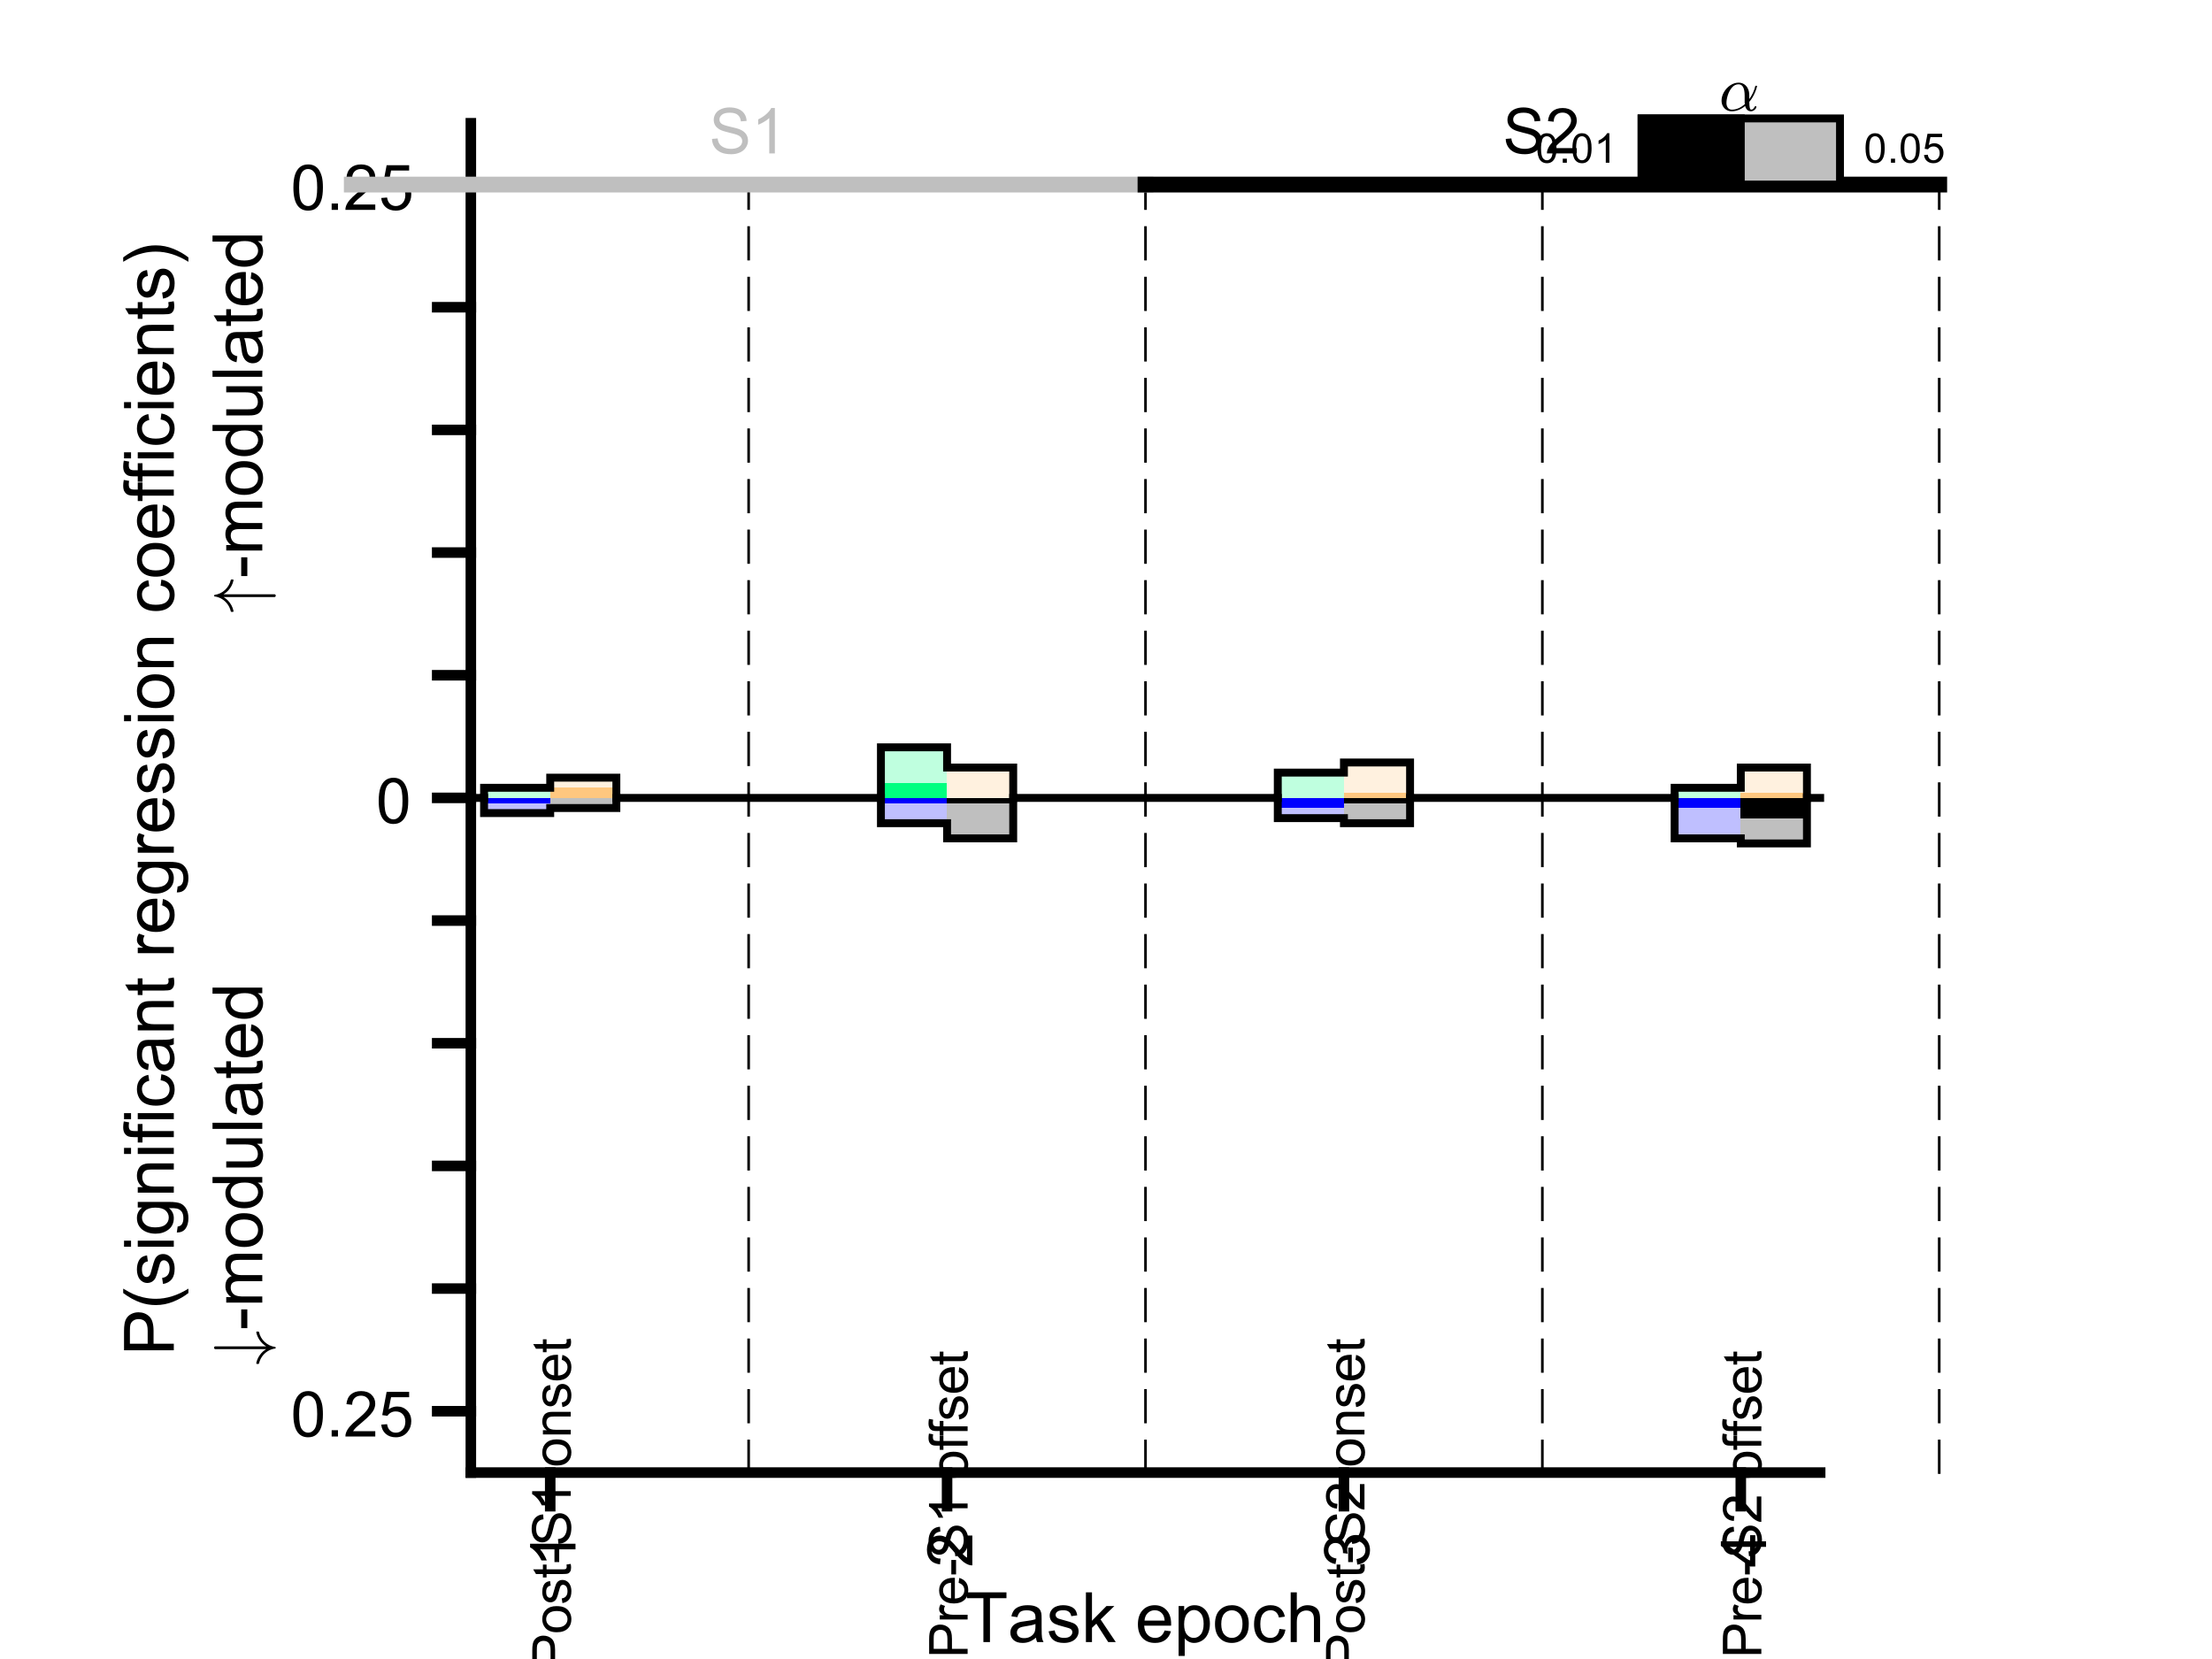 <?xml version="1.0"?>
<!DOCTYPE svg PUBLIC '-//W3C//DTD SVG 1.0//EN'
          'http://www.w3.org/TR/2001/REC-SVG-20010904/DTD/svg10.dtd'>
<svg xmlns:xlink="http://www.w3.org/1999/xlink" style="fill-opacity:1; color-rendering:auto; color-interpolation:auto; text-rendering:auto; stroke:black; stroke-linecap:square; stroke-miterlimit:10; shape-rendering:auto; stroke-opacity:1; fill:black; stroke-dasharray:none; font-weight:normal; stroke-width:1; font-family:'Dialog'; font-style:normal; stroke-linejoin:miter; font-size:12px; stroke-dashoffset:0; image-rendering:auto;" width="700" height="525" xmlns="http://www.w3.org/2000/svg"
><rect width="100%" height="100%" fill="#808080" stroke="none"/><!--Generated by the Batik Graphics2D SVG Generator--><defs id="genericDefs"
  /><g
  ><defs id="defs1"
    ><clipPath clipPathUnits="userSpaceOnUse" id="clipPath1"
      ><path d="M0 0 L700 0 L700 525 L0 525 L0 0 Z"
      /></clipPath
    ></defs
    ><g style="fill:white; stroke:white;"
    ><rect x="0" y="0" width="700" style="clip-path:url(#clipPath1); stroke:none;" height="525"
    /></g
    ><g style="fill:white; text-rendering:optimizeSpeed; color-rendering:optimizeSpeed; image-rendering:optimizeSpeed; shape-rendering:crispEdges; stroke:white; color-interpolation:sRGB;"
    ><rect x="0" width="700" height="525" y="0" style="stroke:none;"
    /></g
    ><g style="text-rendering:geometricPrecision; stroke-width:3.333; color-interpolation:linearRGB; color-rendering:optimizeQuality; image-rendering:optimizeQuality; stroke-linejoin:round;"
    ><line y2="466" style="fill:none;" x1="149" x2="576" y1="466"
      /><line y2="476.65" style="fill:none;" x1="174.118" x2="174.118" y1="466"
      /><line y2="476.65" style="fill:none;" x1="299.706" x2="299.706" y1="466"
      /><line y2="476.65" style="fill:none;" x1="425.294" x2="425.294" y1="466"
      /><line y2="476.65" style="fill:none;" x1="550.882" x2="550.882" y1="466"
    /></g
    ><g transform="translate(174.118,483.983) rotate(-90)" style="font-size:20px; text-rendering:geometricPrecision; color-rendering:optimizeQuality; image-rendering:optimizeQuality; font-family:'SansSerif'; color-interpolation:linearRGB;"
    ><path style="stroke:none;" d="M-4.547 8 L-6.312 8 L-6.312 -3.203 Q-6.938 -2.594 -7.969 -1.992 Q-9 -1.391 -9.828 -1.078 L-9.828 -2.781 Q-8.344 -3.469 -7.242 -4.461 Q-6.141 -5.453 -5.688 -6.375 L-4.547 -6.375 L-4.547 8 Z"
    /></g
    ><g transform="translate(299.706,483.983) rotate(-90)" style="font-size:20px; text-rendering:geometricPrecision; color-rendering:optimizeQuality; image-rendering:optimizeQuality; font-family:'SansSerif'; color-interpolation:linearRGB;"
    ><path style="stroke:none;" d="M-1.938 6.312 L-1.938 8 L-11.391 8 Q-11.406 7.359 -11.188 6.781 Q-10.828 5.812 -10.031 4.875 Q-9.234 3.938 -7.734 2.703 Q-5.391 0.797 -4.57 -0.32 Q-3.75 -1.438 -3.75 -2.438 Q-3.75 -3.484 -4.5 -4.203 Q-5.25 -4.922 -6.453 -4.922 Q-7.719 -4.922 -8.484 -4.156 Q-9.25 -3.391 -9.25 -2.047 L-11.062 -2.234 Q-10.875 -4.25 -9.664 -5.312 Q-8.453 -6.375 -6.406 -6.375 Q-4.359 -6.375 -3.156 -5.234 Q-1.953 -4.094 -1.953 -2.406 Q-1.953 -1.547 -2.305 -0.711 Q-2.656 0.125 -3.469 1.039 Q-4.281 1.953 -6.172 3.562 Q-7.766 4.891 -8.211 5.359 Q-8.656 5.828 -8.953 6.312 L-1.938 6.312 Z"
    /></g
    ><g transform="translate(425.294,483.983) rotate(-90)" style="font-size:20px; text-rendering:geometricPrecision; color-rendering:optimizeQuality; image-rendering:optimizeQuality; font-family:'SansSerif'; color-interpolation:linearRGB;"
    ><path style="stroke:none;" d="M-11.156 4.219 L-9.406 3.984 Q-9.094 5.484 -8.367 6.141 Q-7.641 6.797 -6.594 6.797 Q-5.359 6.797 -4.508 5.938 Q-3.656 5.078 -3.656 3.812 Q-3.656 2.594 -4.445 1.812 Q-5.234 1.031 -6.453 1.031 Q-6.953 1.031 -7.688 1.219 L-7.5 -0.328 Q-7.328 -0.297 -7.219 -0.297 Q-6.094 -0.297 -5.195 -0.883 Q-4.297 -1.469 -4.297 -2.688 Q-4.297 -3.656 -4.953 -4.297 Q-5.609 -4.938 -6.641 -4.938 Q-7.656 -4.938 -8.344 -4.289 Q-9.031 -3.641 -9.219 -2.359 L-10.984 -2.672 Q-10.656 -4.438 -9.516 -5.406 Q-8.375 -6.375 -6.672 -6.375 Q-5.5 -6.375 -4.516 -5.875 Q-3.531 -5.375 -3.008 -4.5 Q-2.484 -3.625 -2.484 -2.656 Q-2.484 -1.734 -2.984 -0.969 Q-3.484 -0.203 -4.453 0.25 Q-3.188 0.531 -2.484 1.461 Q-1.781 2.391 -1.781 3.766 Q-1.781 5.641 -3.148 6.945 Q-4.516 8.25 -6.609 8.25 Q-8.5 8.25 -9.742 7.125 Q-10.984 6 -11.156 4.219 Z"
    /></g
    ><g transform="translate(550.882,483.983) rotate(-90)" style="font-size:20px; text-rendering:geometricPrecision; color-rendering:optimizeQuality; image-rendering:optimizeQuality; font-family:'SansSerif'; color-interpolation:linearRGB;"
    ><path style="stroke:none;" d="M-5.531 8 L-5.531 4.578 L-11.75 4.578 L-11.75 2.953 L-5.219 -6.312 L-3.781 -6.312 L-3.781 2.953 L-1.844 2.953 L-1.844 4.578 L-3.781 4.578 L-3.781 8 L-5.531 8 ZM-5.531 2.953 L-5.531 -3.5 L-10.016 2.953 L-5.531 2.953 Z"
    /></g
    ><g transform="translate(362.5,496.65)" style="font-size:22px; text-rendering:geometricPrecision; color-rendering:optimizeQuality; image-rendering:optimizeQuality; font-family:'SansSerif'; color-interpolation:linearRGB;"
    ><path style="stroke:none;" d="M-51.297 23 L-51.297 9.109 L-56.484 9.109 L-56.484 7.25 L-44 7.25 L-44 9.109 L-49.219 9.109 L-49.219 23 L-51.297 23 ZM-34.671 21.594 Q-35.733 22.5 -36.733 22.883 Q-37.733 23.266 -38.874 23.266 Q-40.749 23.266 -41.757 22.344 Q-42.765 21.422 -42.765 19.984 Q-42.765 19.156 -42.382 18.461 Q-41.999 17.766 -41.382 17.352 Q-40.765 16.938 -39.999 16.719 Q-39.421 16.562 -38.28 16.422 Q-35.937 16.141 -34.827 15.766 Q-34.812 15.359 -34.812 15.25 Q-34.812 14.078 -35.358 13.594 Q-36.108 12.938 -37.562 12.938 Q-38.937 12.938 -39.585 13.414 Q-40.233 13.891 -40.546 15.109 L-42.437 14.844 Q-42.171 13.625 -41.585 12.883 Q-40.999 12.141 -39.882 11.734 Q-38.765 11.328 -37.28 11.328 Q-35.827 11.328 -34.913 11.672 Q-33.999 12.016 -33.569 12.539 Q-33.14 13.062 -32.968 13.859 Q-32.874 14.359 -32.874 15.641 L-32.874 18.219 Q-32.874 20.922 -32.749 21.633 Q-32.624 22.344 -32.265 23 L-34.28 23 Q-34.577 22.391 -34.671 21.594 ZM-34.827 17.281 Q-35.874 17.703 -37.983 18 Q-39.171 18.172 -39.671 18.391 Q-40.171 18.609 -40.437 19.023 Q-40.702 19.438 -40.702 19.938 Q-40.702 20.719 -40.116 21.234 Q-39.53 21.75 -38.405 21.75 Q-37.28 21.75 -36.413 21.258 Q-35.546 20.766 -35.14 19.922 Q-34.827 19.266 -34.827 17.984 L-34.827 17.281 ZM-30.654 19.594 L-28.732 19.297 Q-28.576 20.438 -27.842 21.055 Q-27.107 21.672 -25.779 21.672 Q-24.451 21.672 -23.803 21.125 Q-23.154 20.578 -23.154 19.859 Q-23.154 19.203 -23.732 18.828 Q-24.123 18.562 -25.701 18.172 Q-27.842 17.625 -28.662 17.234 Q-29.482 16.844 -29.904 16.148 Q-30.326 15.453 -30.326 14.625 Q-30.326 13.859 -29.975 13.211 Q-29.623 12.562 -29.029 12.125 Q-28.576 11.797 -27.795 11.562 Q-27.014 11.328 -26.123 11.328 Q-24.779 11.328 -23.764 11.719 Q-22.748 12.109 -22.264 12.766 Q-21.779 13.422 -21.607 14.531 L-23.498 14.797 Q-23.623 13.906 -24.24 13.414 Q-24.857 12.922 -25.982 12.922 Q-27.326 12.922 -27.889 13.359 Q-28.451 13.797 -28.451 14.391 Q-28.451 14.766 -28.217 15.078 Q-27.982 15.391 -27.482 15.594 Q-27.186 15.688 -25.779 16.078 Q-23.717 16.625 -22.904 16.977 Q-22.092 17.328 -21.631 17.992 Q-21.17 18.656 -21.17 19.641 Q-21.17 20.609 -21.732 21.469 Q-22.295 22.328 -23.365 22.797 Q-24.436 23.266 -25.779 23.266 Q-27.998 23.266 -29.162 22.336 Q-30.326 21.406 -30.654 19.594 ZM-18.857 23 L-18.857 7.25 L-16.936 7.25 L-16.936 16.234 L-12.357 11.594 L-9.857 11.594 L-14.217 15.828 L-9.404 23 L-11.795 23 L-15.56 17.172 L-16.936 18.484 L-16.936 23 L-18.857 23 ZM6.052 19.328 L8.052 19.578 Q7.567 21.328 6.294 22.297 Q5.021 23.266 3.021 23.266 Q0.52 23.266 -0.94 21.719 Q-2.401 20.172 -2.401 17.391 Q-2.401 14.516 -0.925 12.922 Q0.552 11.328 2.927 11.328 Q5.208 11.328 6.661 12.891 Q8.114 14.453 8.114 17.281 Q8.114 17.453 8.099 17.797 L-0.417 17.797 Q-0.308 19.672 0.653 20.672 Q1.614 21.672 3.036 21.672 Q4.099 21.672 4.849 21.109 Q5.599 20.547 6.052 19.328 ZM-0.308 16.203 L6.067 16.203 Q5.942 14.766 5.333 14.047 Q4.411 12.922 2.942 12.922 Q1.614 12.922 0.708 13.812 Q-0.198 14.703 -0.308 16.203 ZM10.475 27.375 L10.475 11.594 L12.24 11.594 L12.24 13.078 Q12.85 12.203 13.639 11.766 Q14.428 11.328 15.537 11.328 Q17.006 11.328 18.123 12.086 Q19.24 12.844 19.811 14.211 Q20.381 15.578 20.381 17.203 Q20.381 18.953 19.748 20.359 Q19.115 21.766 17.92 22.516 Q16.725 23.266 15.396 23.266 Q14.443 23.266 13.67 22.852 Q12.896 22.438 12.412 21.812 L12.412 27.375 L10.475 27.375 ZM12.225 17.359 Q12.225 19.562 13.115 20.617 Q14.006 21.672 15.271 21.672 Q16.568 21.672 17.482 20.578 Q18.396 19.484 18.396 17.203 Q18.396 15.016 17.498 13.93 Q16.6 12.844 15.365 12.844 Q14.131 12.844 13.178 14 Q12.225 15.156 12.225 17.359 ZM21.991 17.297 Q21.991 14.125 23.757 12.594 Q25.226 11.328 27.335 11.328 Q29.694 11.328 31.186 12.875 Q32.679 14.422 32.679 17.141 Q32.679 19.344 32.015 20.602 Q31.351 21.859 30.093 22.562 Q28.835 23.266 27.335 23.266 Q24.944 23.266 23.468 21.727 Q21.991 20.188 21.991 17.297 ZM23.976 17.297 Q23.976 19.484 24.929 20.578 Q25.882 21.672 27.335 21.672 Q28.773 21.672 29.733 20.57 Q30.694 19.469 30.694 17.234 Q30.694 15.109 29.733 14.023 Q28.773 12.938 27.335 12.938 Q25.882 12.938 24.929 14.023 Q23.976 15.109 23.976 17.297 ZM42.383 18.828 L44.289 19.062 Q43.977 21.031 42.695 22.148 Q41.414 23.266 39.539 23.266 Q37.195 23.266 35.773 21.734 Q34.352 20.203 34.352 17.344 Q34.352 15.484 34.961 14.102 Q35.57 12.719 36.828 12.023 Q38.086 11.328 39.555 11.328 Q41.414 11.328 42.594 12.273 Q43.773 13.219 44.102 14.938 L42.227 15.234 Q41.961 14.078 41.273 13.5 Q40.586 12.922 39.633 12.922 Q38.164 12.922 37.25 13.969 Q36.336 15.016 36.336 17.281 Q36.336 19.578 37.219 20.625 Q38.102 21.672 39.523 21.672 Q40.664 21.672 41.422 20.969 Q42.18 20.266 42.383 18.828 ZM45.945 23 L45.945 7.25 L47.883 7.25 L47.883 12.906 Q49.227 11.328 51.289 11.328 Q52.555 11.328 53.492 11.828 Q54.43 12.328 54.836 13.211 Q55.242 14.094 55.242 15.766 L55.242 23 L53.305 23 L53.305 15.766 Q53.305 14.312 52.672 13.656 Q52.039 13 50.898 13 Q50.039 13 49.281 13.445 Q48.523 13.891 48.203 14.656 Q47.883 15.422 47.883 16.766 L47.883 23 L45.945 23 Z"
    /></g
    ><g style="text-rendering:geometricPrecision; stroke-width:3.333; color-interpolation:linearRGB; color-rendering:optimizeQuality; image-rendering:optimizeQuality; stroke-linejoin:round;"
    ><line y2="39" style="fill:none;" x1="149" x2="149" y1="466"
      /><line y2="446.591" style="fill:none;" x1="149" x2="138.35" y1="446.591"
      /><line y2="407.773" style="fill:none;" x1="149" x2="138.35" y1="407.773"
      /><line y2="368.955" style="fill:none;" x1="149" x2="138.35" y1="368.955"
      /><line y2="330.136" style="fill:none;" x1="149" x2="138.35" y1="330.136"
      /><line y2="291.318" style="fill:none;" x1="149" x2="138.35" y1="291.318"
      /><line y2="252.5" style="fill:none;" x1="149" x2="138.35" y1="252.5"
      /><line y2="213.682" style="fill:none;" x1="149" x2="138.35" y1="213.682"
      /><line y2="174.864" style="fill:none;" x1="149" x2="138.35" y1="174.864"
      /><line y2="136.046" style="fill:none;" x1="149" x2="138.35" y1="136.046"
      /><line y2="97.227" style="fill:none;" x1="149" x2="138.35" y1="97.227"
      /><line y2="58.409" style="fill:none;" x1="149" x2="138.35" y1="58.409"
    /></g
    ><g transform="translate(131.017,446.591)" style="font-size:20px; text-rendering:geometricPrecision; color-rendering:optimizeQuality; image-rendering:optimizeQuality; font-family:'SansSerif'; color-interpolation:linearRGB;"
    ><path style="stroke:none;" d="M-38.172 0.938 Q-38.172 -1.594 -37.648 -3.148 Q-37.125 -4.703 -36.094 -5.539 Q-35.062 -6.375 -33.5 -6.375 Q-32.344 -6.375 -31.477 -5.914 Q-30.609 -5.453 -30.047 -4.578 Q-29.484 -3.703 -29.156 -2.445 Q-28.828 -1.188 -28.828 0.938 Q-28.828 3.453 -29.352 5 Q-29.875 6.547 -30.898 7.398 Q-31.922 8.25 -33.5 8.25 Q-35.578 8.25 -36.75 6.766 Q-38.172 4.969 -38.172 0.938 ZM-36.359 0.938 Q-36.359 4.469 -35.539 5.633 Q-34.719 6.797 -33.5 6.797 Q-32.297 6.797 -31.469 5.625 Q-30.641 4.453 -30.641 0.938 Q-30.641 -2.594 -31.469 -3.758 Q-32.297 -4.922 -33.516 -4.922 Q-34.734 -4.922 -35.453 -3.891 Q-36.359 -2.594 -36.359 0.938 ZM-26.064 8 L-26.064 6 L-24.064 6 L-24.064 8 L-26.064 8 ZM-12.258 6.312 L-12.258 8 L-21.711 8 Q-21.727 7.359 -21.508 6.781 Q-21.148 5.812 -20.352 4.875 Q-19.555 3.938 -18.055 2.703 Q-15.711 0.797 -14.891 -0.32 Q-14.07 -1.438 -14.07 -2.438 Q-14.07 -3.484 -14.82 -4.203 Q-15.57 -4.922 -16.773 -4.922 Q-18.039 -4.922 -18.805 -4.156 Q-19.57 -3.391 -19.57 -2.047 L-21.383 -2.234 Q-21.195 -4.25 -19.984 -5.312 Q-18.773 -6.375 -16.727 -6.375 Q-14.68 -6.375 -13.477 -5.234 Q-12.273 -4.094 -12.273 -2.406 Q-12.273 -1.547 -12.625 -0.711 Q-12.977 0.125 -13.789 1.039 Q-14.602 1.953 -16.492 3.562 Q-18.086 4.891 -18.531 5.359 Q-18.977 5.828 -19.273 6.312 L-12.258 6.312 ZM-10.369 4.25 L-8.525 4.094 Q-8.322 5.438 -7.572 6.117 Q-6.822 6.797 -5.76 6.797 Q-4.494 6.797 -3.619 5.844 Q-2.744 4.891 -2.744 3.297 Q-2.744 1.797 -3.588 0.93 Q-4.432 0.062 -5.791 0.062 Q-6.65 0.062 -7.33 0.445 Q-8.01 0.828 -8.4 1.453 L-10.057 1.234 L-8.666 -6.125 L-1.541 -6.125 L-1.541 -4.438 L-7.26 -4.438 L-8.025 -0.594 Q-6.744 -1.5 -5.322 -1.5 Q-3.447 -1.5 -2.158 -0.195 Q-0.869 1.109 -0.869 3.141 Q-0.869 5.094 -2.01 6.5 Q-3.385 8.25 -5.76 8.25 Q-7.713 8.25 -8.955 7.156 Q-10.197 6.062 -10.369 4.25 Z"
    /></g
    ><g transform="translate(131.017,252.5)" style="font-size:20px; text-rendering:geometricPrecision; color-rendering:optimizeQuality; image-rendering:optimizeQuality; font-family:'SansSerif'; color-interpolation:linearRGB;"
    ><path style="stroke:none;" d="M-11.172 0.938 Q-11.172 -1.594 -10.648 -3.148 Q-10.125 -4.703 -9.094 -5.539 Q-8.062 -6.375 -6.5 -6.375 Q-5.344 -6.375 -4.477 -5.914 Q-3.609 -5.453 -3.047 -4.578 Q-2.484 -3.703 -2.156 -2.445 Q-1.828 -1.188 -1.828 0.938 Q-1.828 3.453 -2.352 5 Q-2.875 6.547 -3.898 7.398 Q-4.922 8.25 -6.5 8.25 Q-8.578 8.25 -9.75 6.766 Q-11.172 4.969 -11.172 0.938 ZM-9.359 0.938 Q-9.359 4.469 -8.539 5.633 Q-7.719 6.797 -6.5 6.797 Q-5.297 6.797 -4.469 5.625 Q-3.641 4.453 -3.641 0.938 Q-3.641 -2.594 -4.469 -3.758 Q-5.297 -4.922 -6.516 -4.922 Q-7.734 -4.922 -8.453 -3.891 Q-9.359 -2.594 -9.359 0.938 Z"
    /></g
    ><g transform="translate(131.017,58.409)" style="font-size:20px; text-rendering:geometricPrecision; color-rendering:optimizeQuality; image-rendering:optimizeQuality; font-family:'SansSerif'; color-interpolation:linearRGB;"
    ><path style="stroke:none;" d="M-38.172 0.938 Q-38.172 -1.594 -37.648 -3.148 Q-37.125 -4.703 -36.094 -5.539 Q-35.062 -6.375 -33.5 -6.375 Q-32.344 -6.375 -31.477 -5.914 Q-30.609 -5.453 -30.047 -4.578 Q-29.484 -3.703 -29.156 -2.445 Q-28.828 -1.188 -28.828 0.938 Q-28.828 3.453 -29.352 5 Q-29.875 6.547 -30.898 7.398 Q-31.922 8.25 -33.5 8.25 Q-35.578 8.25 -36.75 6.766 Q-38.172 4.969 -38.172 0.938 ZM-36.359 0.938 Q-36.359 4.469 -35.539 5.633 Q-34.719 6.797 -33.5 6.797 Q-32.297 6.797 -31.469 5.625 Q-30.641 4.453 -30.641 0.938 Q-30.641 -2.594 -31.469 -3.758 Q-32.297 -4.922 -33.516 -4.922 Q-34.734 -4.922 -35.453 -3.891 Q-36.359 -2.594 -36.359 0.938 ZM-26.064 8 L-26.064 6 L-24.064 6 L-24.064 8 L-26.064 8 ZM-12.258 6.312 L-12.258 8 L-21.711 8 Q-21.727 7.359 -21.508 6.781 Q-21.148 5.812 -20.352 4.875 Q-19.555 3.938 -18.055 2.703 Q-15.711 0.797 -14.891 -0.32 Q-14.07 -1.438 -14.07 -2.438 Q-14.07 -3.484 -14.82 -4.203 Q-15.57 -4.922 -16.773 -4.922 Q-18.039 -4.922 -18.805 -4.156 Q-19.57 -3.391 -19.57 -2.047 L-21.383 -2.234 Q-21.195 -4.25 -19.984 -5.312 Q-18.773 -6.375 -16.727 -6.375 Q-14.68 -6.375 -13.477 -5.234 Q-12.273 -4.094 -12.273 -2.406 Q-12.273 -1.547 -12.625 -0.711 Q-12.977 0.125 -13.789 1.039 Q-14.602 1.953 -16.492 3.562 Q-18.086 4.891 -18.531 5.359 Q-18.977 5.828 -19.273 6.312 L-12.258 6.312 ZM-10.369 4.25 L-8.525 4.094 Q-8.322 5.438 -7.572 6.117 Q-6.822 6.797 -5.76 6.797 Q-4.494 6.797 -3.619 5.844 Q-2.744 4.891 -2.744 3.297 Q-2.744 1.797 -3.588 0.93 Q-4.432 0.062 -5.791 0.062 Q-6.65 0.062 -7.33 0.445 Q-8.01 0.828 -8.4 1.453 L-10.057 1.234 L-8.666 -6.125 L-1.541 -6.125 L-1.541 -4.438 L-7.26 -4.438 L-8.025 -0.594 Q-6.744 -1.5 -5.322 -1.5 Q-3.447 -1.5 -2.158 -0.195 Q-0.869 1.109 -0.869 3.141 Q-0.869 5.094 -2.01 6.5 Q-3.385 8.25 -5.76 8.25 Q-7.713 8.25 -8.955 7.156 Q-10.197 6.062 -10.369 4.25 Z"
    /></g
    ><g transform="translate(55,429) rotate(-90)" style="font-size:22px; text-rendering:geometricPrecision; color-rendering:optimizeQuality; image-rendering:optimizeQuality; font-family:'SansSerif'; color-interpolation:linearRGB;"
    ><path style="stroke:none;" d="M1.703 0 L1.703 -15.75 L7.641 -15.75 Q9.203 -15.75 10.031 -15.594 Q11.188 -15.406 11.977 -14.859 Q12.766 -14.312 13.242 -13.336 Q13.719 -12.359 13.719 -11.188 Q13.719 -9.188 12.438 -7.797 Q11.156 -6.406 7.828 -6.406 L3.781 -6.406 L3.781 0 L1.703 0 ZM3.781 -8.266 L7.859 -8.266 Q9.875 -8.266 10.719 -9.016 Q11.562 -9.766 11.562 -11.125 Q11.562 -12.125 11.07 -12.828 Q10.578 -13.531 9.75 -13.75 Q9.234 -13.891 7.812 -13.891 L3.781 -13.891 L3.781 -8.266 ZM19.814 4.625 Q18.221 2.609 17.111 -0.094 Q16.002 -2.797 16.002 -5.703 Q16.002 -8.266 16.83 -10.609 Q17.799 -13.328 19.814 -16.016 L21.205 -16.016 Q19.908 -13.781 19.486 -12.828 Q18.83 -11.344 18.455 -9.734 Q17.986 -7.719 17.986 -5.688 Q17.986 -0.531 21.205 4.625 L19.814 4.625 ZM22.672 -3.406 L24.594 -3.703 Q24.75 -2.562 25.484 -1.945 Q26.219 -1.328 27.547 -1.328 Q28.875 -1.328 29.523 -1.875 Q30.172 -2.422 30.172 -3.141 Q30.172 -3.797 29.594 -4.172 Q29.203 -4.438 27.625 -4.828 Q25.484 -5.375 24.664 -5.766 Q23.844 -6.156 23.422 -6.852 Q23 -7.547 23 -8.375 Q23 -9.141 23.352 -9.789 Q23.703 -10.438 24.297 -10.875 Q24.75 -11.203 25.531 -11.438 Q26.312 -11.672 27.203 -11.672 Q28.547 -11.672 29.562 -11.281 Q30.578 -10.891 31.062 -10.234 Q31.547 -9.578 31.719 -8.469 L29.828 -8.203 Q29.703 -9.094 29.086 -9.586 Q28.469 -10.078 27.344 -10.078 Q26 -10.078 25.438 -9.641 Q24.875 -9.203 24.875 -8.609 Q24.875 -8.234 25.109 -7.922 Q25.344 -7.609 25.844 -7.406 Q26.141 -7.312 27.547 -6.922 Q29.609 -6.375 30.422 -6.023 Q31.234 -5.672 31.695 -5.008 Q32.156 -4.344 32.156 -3.359 Q32.156 -2.391 31.594 -1.531 Q31.031 -0.672 29.961 -0.203 Q28.891 0.266 27.547 0.266 Q25.328 0.266 24.164 -0.664 Q23 -1.594 22.672 -3.406 ZM34.469 -13.531 L34.469 -15.75 L36.391 -15.75 L36.391 -13.531 L34.469 -13.531 ZM34.469 0 L34.469 -11.406 L36.391 -11.406 L36.391 0 L34.469 0 ZM38.981 0.953 L40.856 1.219 Q40.981 2.094 41.513 2.5 Q42.231 3.031 43.481 3.031 Q44.825 3.031 45.56 2.492 Q46.294 1.953 46.544 0.984 Q46.7 0.391 46.685 -1.5 Q45.419 0 43.528 0 Q41.169 0 39.88 -1.695 Q38.591 -3.391 38.591 -5.766 Q38.591 -7.406 39.185 -8.781 Q39.778 -10.156 40.903 -10.914 Q42.028 -11.672 43.544 -11.672 Q45.56 -11.672 46.872 -10.031 L46.872 -11.406 L48.653 -11.406 L48.653 -1.547 Q48.653 1.125 48.106 2.234 Q47.56 3.344 46.388 3.984 Q45.216 4.625 43.497 4.625 Q41.45 4.625 40.192 3.711 Q38.935 2.797 38.981 0.953 ZM40.591 -5.906 Q40.591 -3.656 41.481 -2.625 Q42.372 -1.594 43.716 -1.594 Q45.044 -1.594 45.942 -2.625 Q46.841 -3.656 46.841 -5.844 Q46.841 -7.938 45.911 -9 Q44.981 -10.062 43.685 -10.062 Q42.388 -10.062 41.489 -9.016 Q40.591 -7.969 40.591 -5.906 ZM51.576 0 L51.576 -11.406 L53.31 -11.406 L53.31 -9.781 Q54.576 -11.672 56.951 -11.672 Q57.982 -11.672 58.842 -11.297 Q59.701 -10.922 60.131 -10.32 Q60.56 -9.719 60.732 -8.891 Q60.842 -8.359 60.842 -7.016 L60.842 0 L58.904 0 L58.904 -6.938 Q58.904 -8.125 58.685 -8.711 Q58.467 -9.297 57.889 -9.641 Q57.31 -9.984 56.529 -9.984 Q55.295 -9.984 54.404 -9.203 Q53.514 -8.422 53.514 -6.234 L53.514 0 L51.576 0 ZM63.827 -13.531 L63.827 -15.75 L65.749 -15.75 L65.749 -13.531 L63.827 -13.531 ZM63.827 0 L63.827 -11.406 L65.749 -11.406 L65.749 0 L63.827 0 ZM69.152 0 L69.152 -9.906 L67.449 -9.906 L67.449 -11.406 L69.152 -11.406 L69.152 -12.625 Q69.152 -13.766 69.356 -14.328 Q69.637 -15.078 70.34 -15.547 Q71.043 -16.016 72.324 -16.016 Q73.137 -16.016 74.121 -15.828 L73.824 -14.141 Q73.231 -14.25 72.699 -14.25 Q71.809 -14.25 71.441 -13.875 Q71.074 -13.5 71.074 -12.469 L71.074 -11.406 L73.309 -11.406 L73.309 -9.906 L71.074 -9.906 L71.074 0 L69.152 0 ZM74.827 -13.531 L74.827 -15.75 L76.749 -15.75 L76.749 -13.531 L74.827 -13.531 ZM74.827 0 L74.827 -11.406 L76.749 -11.406 L76.749 0 L74.827 0 ZM87.137 -4.172 L89.043 -3.938 Q88.731 -1.969 87.449 -0.852 Q86.168 0.266 84.293 0.266 Q81.949 0.266 80.527 -1.266 Q79.106 -2.797 79.106 -5.656 Q79.106 -7.516 79.715 -8.898 Q80.324 -10.281 81.582 -10.977 Q82.84 -11.672 84.309 -11.672 Q86.168 -11.672 87.348 -10.727 Q88.527 -9.781 88.856 -8.062 L86.981 -7.766 Q86.715 -8.922 86.027 -9.5 Q85.34 -10.078 84.387 -10.078 Q82.918 -10.078 82.004 -9.031 Q81.09 -7.984 81.09 -5.719 Q81.09 -3.422 81.973 -2.375 Q82.856 -1.328 84.277 -1.328 Q85.418 -1.328 86.176 -2.031 Q86.934 -2.734 87.137 -4.172 ZM98.137 -1.406 Q97.074 -0.5 96.074 -0.117 Q95.074 0.266 93.934 0.266 Q92.059 0.266 91.051 -0.656 Q90.043 -1.578 90.043 -3.016 Q90.043 -3.844 90.426 -4.539 Q90.809 -5.234 91.426 -5.648 Q92.043 -6.062 92.809 -6.281 Q93.387 -6.438 94.527 -6.578 Q96.871 -6.859 97.981 -7.234 Q97.996 -7.641 97.996 -7.75 Q97.996 -8.922 97.449 -9.406 Q96.699 -10.062 95.246 -10.062 Q93.871 -10.062 93.223 -9.586 Q92.574 -9.109 92.262 -7.891 L90.371 -8.156 Q90.637 -9.375 91.223 -10.117 Q91.809 -10.859 92.926 -11.266 Q94.043 -11.672 95.527 -11.672 Q96.981 -11.672 97.894 -11.328 Q98.809 -10.984 99.238 -10.461 Q99.668 -9.938 99.84 -9.141 Q99.934 -8.641 99.934 -7.359 L99.934 -4.781 Q99.934 -2.078 100.059 -1.367 Q100.184 -0.656 100.543 0 L98.527 0 Q98.231 -0.609 98.137 -1.406 ZM97.981 -5.719 Q96.934 -5.297 94.824 -5 Q93.637 -4.828 93.137 -4.609 Q92.637 -4.391 92.371 -3.977 Q92.106 -3.562 92.106 -3.062 Q92.106 -2.281 92.691 -1.766 Q93.277 -1.25 94.402 -1.25 Q95.527 -1.25 96.394 -1.742 Q97.262 -2.234 97.668 -3.078 Q97.981 -3.734 97.981 -5.016 L97.981 -5.719 ZM102.935 0 L102.935 -11.406 L104.669 -11.406 L104.669 -9.781 Q105.935 -11.672 108.31 -11.672 Q109.341 -11.672 110.2 -11.297 Q111.06 -10.922 111.489 -10.32 Q111.919 -9.719 112.091 -8.891 Q112.2 -8.359 112.2 -7.016 L112.2 0 L110.263 0 L110.263 -6.938 Q110.263 -8.125 110.044 -8.711 Q109.825 -9.297 109.247 -9.641 Q108.669 -9.984 107.888 -9.984 Q106.653 -9.984 105.763 -9.203 Q104.872 -8.422 104.872 -6.234 L104.872 0 L102.935 0 ZM119.389 -1.734 L119.67 -0.016 Q118.857 0.156 118.201 0.156 Q117.154 0.156 116.576 -0.18 Q115.998 -0.516 115.764 -1.055 Q115.529 -1.594 115.529 -3.344 L115.529 -9.906 L114.107 -9.906 L114.107 -11.406 L115.529 -11.406 L115.529 -14.234 L117.451 -15.391 L117.451 -11.406 L119.389 -11.406 L119.389 -9.906 L117.451 -9.906 L117.451 -3.234 Q117.451 -2.406 117.553 -2.172 Q117.654 -1.938 117.881 -1.797 Q118.107 -1.656 118.545 -1.656 Q118.857 -1.656 119.389 -1.734 ZM127.363 0 L127.363 -11.406 L129.113 -11.406 L129.113 -9.672 Q129.769 -10.891 130.34 -11.281 Q130.91 -11.672 131.582 -11.672 Q132.566 -11.672 133.566 -11.047 L132.91 -9.25 Q132.191 -9.672 131.488 -9.672 Q130.848 -9.672 130.348 -9.289 Q129.848 -8.906 129.629 -8.234 Q129.301 -7.203 129.301 -5.969 L129.301 0 L127.363 0 ZM142.533 -3.672 L144.533 -3.422 Q144.049 -1.672 142.775 -0.703 Q141.502 0.266 139.502 0.266 Q137.002 0.266 135.541 -1.281 Q134.08 -2.828 134.08 -5.609 Q134.08 -8.484 135.557 -10.078 Q137.033 -11.672 139.408 -11.672 Q141.69 -11.672 143.143 -10.109 Q144.596 -8.547 144.596 -5.719 Q144.596 -5.547 144.58 -5.203 L136.065 -5.203 Q136.174 -3.328 137.135 -2.328 Q138.096 -1.328 139.518 -1.328 Q140.58 -1.328 141.33 -1.891 Q142.08 -2.453 142.533 -3.672 ZM136.174 -6.797 L142.549 -6.797 Q142.424 -8.234 141.815 -8.953 Q140.893 -10.078 139.424 -10.078 Q138.096 -10.078 137.19 -9.188 Q136.283 -8.297 136.174 -6.797 ZM146.597 0.953 L148.472 1.219 Q148.597 2.094 149.128 2.5 Q149.847 3.031 151.097 3.031 Q152.44 3.031 153.175 2.492 Q153.909 1.953 154.159 0.984 Q154.315 0.391 154.3 -1.5 Q153.034 0 151.144 0 Q148.784 0 147.495 -1.695 Q146.206 -3.391 146.206 -5.766 Q146.206 -7.406 146.8 -8.781 Q147.394 -10.156 148.519 -10.914 Q149.644 -11.672 151.159 -11.672 Q153.175 -11.672 154.487 -10.031 L154.487 -11.406 L156.269 -11.406 L156.269 -1.547 Q156.269 1.125 155.722 2.234 Q155.175 3.344 154.003 3.984 Q152.831 4.625 151.112 4.625 Q149.065 4.625 147.808 3.711 Q146.55 2.797 146.597 0.953 ZM148.206 -5.906 Q148.206 -3.656 149.097 -2.625 Q149.987 -1.594 151.331 -1.594 Q152.659 -1.594 153.558 -2.625 Q154.456 -3.656 154.456 -5.844 Q154.456 -7.938 153.526 -9 Q152.597 -10.062 151.3 -10.062 Q150.003 -10.062 149.105 -9.016 Q148.206 -7.969 148.206 -5.906 ZM159.16 0 L159.16 -11.406 L160.91 -11.406 L160.91 -9.672 Q161.566 -10.891 162.137 -11.281 Q162.707 -11.672 163.379 -11.672 Q164.363 -11.672 165.363 -11.047 L164.707 -9.25 Q163.988 -9.672 163.285 -9.672 Q162.644 -9.672 162.144 -9.289 Q161.644 -8.906 161.426 -8.234 Q161.098 -7.203 161.098 -5.969 L161.098 0 L159.16 0 ZM174.33 -3.672 L176.33 -3.422 Q175.846 -1.672 174.572 -0.703 Q173.299 0.266 171.299 0.266 Q168.799 0.266 167.338 -1.281 Q165.877 -2.828 165.877 -5.609 Q165.877 -8.484 167.353 -10.078 Q168.83 -11.672 171.205 -11.672 Q173.486 -11.672 174.94 -10.109 Q176.393 -8.547 176.393 -5.719 Q176.393 -5.547 176.377 -5.203 L167.861 -5.203 Q167.971 -3.328 168.932 -2.328 Q169.893 -1.328 171.315 -1.328 Q172.377 -1.328 173.127 -1.891 Q173.877 -2.453 174.33 -3.672 ZM167.971 -6.797 L174.346 -6.797 Q174.221 -8.234 173.611 -8.953 Q172.69 -10.078 171.221 -10.078 Q169.893 -10.078 168.986 -9.188 Q168.08 -8.297 167.971 -6.797 ZM177.972 -3.406 L179.894 -3.703 Q180.05 -2.562 180.784 -1.945 Q181.519 -1.328 182.847 -1.328 Q184.175 -1.328 184.823 -1.875 Q185.472 -2.422 185.472 -3.141 Q185.472 -3.797 184.894 -4.172 Q184.503 -4.438 182.925 -4.828 Q180.784 -5.375 179.964 -5.766 Q179.144 -6.156 178.722 -6.852 Q178.3 -7.547 178.3 -8.375 Q178.3 -9.141 178.651 -9.789 Q179.003 -10.438 179.597 -10.875 Q180.05 -11.203 180.831 -11.438 Q181.612 -11.672 182.503 -11.672 Q183.847 -11.672 184.862 -11.281 Q185.878 -10.891 186.362 -10.234 Q186.847 -9.578 187.019 -8.469 L185.128 -8.203 Q185.003 -9.094 184.386 -9.586 Q183.769 -10.078 182.644 -10.078 Q181.3 -10.078 180.737 -9.641 Q180.175 -9.203 180.175 -8.609 Q180.175 -8.234 180.409 -7.922 Q180.644 -7.609 181.144 -7.406 Q181.44 -7.312 182.847 -6.922 Q184.909 -6.375 185.722 -6.023 Q186.534 -5.672 186.995 -5.008 Q187.456 -4.344 187.456 -3.359 Q187.456 -2.391 186.894 -1.531 Q186.331 -0.672 185.261 -0.203 Q184.19 0.266 182.847 0.266 Q180.628 0.266 179.464 -0.664 Q178.3 -1.594 177.972 -3.406 ZM188.972 -3.406 L190.894 -3.703 Q191.05 -2.562 191.784 -1.945 Q192.519 -1.328 193.847 -1.328 Q195.175 -1.328 195.823 -1.875 Q196.472 -2.422 196.472 -3.141 Q196.472 -3.797 195.894 -4.172 Q195.503 -4.438 193.925 -4.828 Q191.784 -5.375 190.964 -5.766 Q190.144 -6.156 189.722 -6.852 Q189.3 -7.547 189.3 -8.375 Q189.3 -9.141 189.651 -9.789 Q190.003 -10.438 190.597 -10.875 Q191.05 -11.203 191.831 -11.438 Q192.612 -11.672 193.503 -11.672 Q194.847 -11.672 195.862 -11.281 Q196.878 -10.891 197.362 -10.234 Q197.847 -9.578 198.019 -8.469 L196.128 -8.203 Q196.003 -9.094 195.386 -9.586 Q194.769 -10.078 193.644 -10.078 Q192.3 -10.078 191.737 -9.641 Q191.175 -9.203 191.175 -8.609 Q191.175 -8.234 191.409 -7.922 Q191.644 -7.609 192.144 -7.406 Q192.44 -7.312 193.847 -6.922 Q195.909 -6.375 196.722 -6.023 Q197.534 -5.672 197.995 -5.008 Q198.456 -4.344 198.456 -3.359 Q198.456 -2.391 197.894 -1.531 Q197.331 -0.672 196.261 -0.203 Q195.19 0.266 193.847 0.266 Q191.628 0.266 190.464 -0.664 Q189.3 -1.594 188.972 -3.406 ZM200.769 -13.531 L200.769 -15.75 L202.69 -15.75 L202.69 -13.531 L200.769 -13.531 ZM200.769 0 L200.769 -11.406 L202.69 -11.406 L202.69 0 L200.769 0 ZM204.922 -5.703 Q204.922 -8.875 206.688 -10.406 Q208.156 -11.672 210.266 -11.672 Q212.625 -11.672 214.117 -10.125 Q215.609 -8.578 215.609 -5.859 Q215.609 -3.656 214.945 -2.398 Q214.281 -1.141 213.023 -0.438 Q211.766 0.266 210.266 0.266 Q207.875 0.266 206.398 -1.273 Q204.922 -2.812 204.922 -5.703 ZM206.906 -5.703 Q206.906 -3.516 207.859 -2.422 Q208.812 -1.328 210.266 -1.328 Q211.703 -1.328 212.664 -2.43 Q213.625 -3.531 213.625 -5.766 Q213.625 -7.891 212.664 -8.977 Q211.703 -10.062 210.266 -10.062 Q208.812 -10.062 207.859 -8.977 Q206.906 -7.891 206.906 -5.703 ZM217.876 0 L217.876 -11.406 L219.61 -11.406 L219.61 -9.781 Q220.876 -11.672 223.251 -11.672 Q224.282 -11.672 225.142 -11.297 Q226.001 -10.922 226.431 -10.32 Q226.86 -9.719 227.032 -8.891 Q227.142 -8.359 227.142 -7.016 L227.142 0 L225.204 0 L225.204 -6.938 Q225.204 -8.125 224.985 -8.711 Q224.767 -9.297 224.189 -9.641 Q223.61 -9.984 222.829 -9.984 Q221.595 -9.984 220.704 -9.203 Q219.814 -8.422 219.814 -6.234 L219.814 0 L217.876 0 ZM243.661 -4.172 L245.567 -3.938 Q245.255 -1.969 243.974 -0.852 Q242.692 0.266 240.817 0.266 Q238.474 0.266 237.052 -1.266 Q235.63 -2.797 235.63 -5.656 Q235.63 -7.516 236.239 -8.898 Q236.849 -10.281 238.106 -10.977 Q239.364 -11.672 240.833 -11.672 Q242.692 -11.672 243.872 -10.727 Q245.052 -9.781 245.38 -8.062 L243.505 -7.766 Q243.239 -8.922 242.552 -9.5 Q241.864 -10.078 240.911 -10.078 Q239.442 -10.078 238.528 -9.031 Q237.614 -7.984 237.614 -5.719 Q237.614 -3.422 238.497 -2.375 Q239.38 -1.328 240.802 -1.328 Q241.942 -1.328 242.7 -2.031 Q243.458 -2.734 243.661 -4.172 ZM246.505 -5.703 Q246.505 -8.875 248.27 -10.406 Q249.739 -11.672 251.849 -11.672 Q254.208 -11.672 255.7 -10.125 Q257.192 -8.578 257.192 -5.859 Q257.192 -3.656 256.528 -2.398 Q255.864 -1.141 254.606 -0.438 Q253.349 0.266 251.849 0.266 Q249.458 0.266 247.981 -1.273 Q246.505 -2.812 246.505 -5.703 ZM248.489 -5.703 Q248.489 -3.516 249.442 -2.422 Q250.395 -1.328 251.849 -1.328 Q253.286 -1.328 254.247 -2.43 Q255.208 -3.531 255.208 -5.766 Q255.208 -7.891 254.247 -8.977 Q253.286 -10.062 251.849 -10.062 Q250.395 -10.062 249.442 -8.977 Q248.489 -7.891 248.489 -5.703 ZM267.272 -3.672 L269.272 -3.422 Q268.787 -1.672 267.514 -0.703 Q266.24 0.266 264.24 0.266 Q261.74 0.266 260.279 -1.281 Q258.818 -2.828 258.818 -5.609 Q258.818 -8.484 260.295 -10.078 Q261.772 -11.672 264.147 -11.672 Q266.428 -11.672 267.881 -10.109 Q269.334 -8.547 269.334 -5.719 Q269.334 -5.547 269.318 -5.203 L260.803 -5.203 Q260.912 -3.328 261.873 -2.328 Q262.834 -1.328 264.256 -1.328 Q265.318 -1.328 266.068 -1.891 Q266.818 -2.453 267.272 -3.672 ZM260.912 -6.797 L267.287 -6.797 Q267.162 -8.234 266.553 -8.953 Q265.631 -10.078 264.162 -10.078 Q262.834 -10.078 261.928 -9.188 Q261.022 -8.297 260.912 -6.797 ZM272.147 0 L272.147 -9.906 L270.444 -9.906 L270.444 -11.406 L272.147 -11.406 L272.147 -12.625 Q272.147 -13.766 272.351 -14.328 Q272.632 -15.078 273.335 -15.547 Q274.038 -16.016 275.319 -16.016 Q276.132 -16.016 277.116 -15.828 L276.819 -14.141 Q276.226 -14.25 275.694 -14.25 Q274.804 -14.25 274.437 -13.875 Q274.069 -13.5 274.069 -12.469 L274.069 -11.406 L276.304 -11.406 L276.304 -9.906 L274.069 -9.906 L274.069 0 L272.147 0 ZM278.26 0 L278.26 -9.906 L276.557 -9.906 L276.557 -11.406 L278.26 -11.406 L278.26 -12.625 Q278.26 -13.766 278.463 -14.328 Q278.744 -15.078 279.447 -15.547 Q280.15 -16.016 281.432 -16.016 Q282.244 -16.016 283.228 -15.828 L282.932 -14.141 Q282.338 -14.25 281.807 -14.25 Q280.916 -14.25 280.549 -13.875 Q280.182 -13.5 280.182 -12.469 L280.182 -11.406 L282.416 -11.406 L282.416 -9.906 L280.182 -9.906 L280.182 0 L278.26 0 ZM283.935 -13.531 L283.935 -15.75 L285.856 -15.75 L285.856 -13.531 L283.935 -13.531 ZM283.935 0 L283.935 -11.406 L285.856 -11.406 L285.856 0 L283.935 0 ZM296.244 -4.172 L298.15 -3.938 Q297.838 -1.969 296.557 -0.852 Q295.275 0.266 293.4 0.266 Q291.057 0.266 289.635 -1.266 Q288.213 -2.797 288.213 -5.656 Q288.213 -7.516 288.822 -8.898 Q289.432 -10.281 290.69 -10.977 Q291.947 -11.672 293.416 -11.672 Q295.275 -11.672 296.455 -10.727 Q297.635 -9.781 297.963 -8.062 L296.088 -7.766 Q295.822 -8.922 295.135 -9.5 Q294.447 -10.078 293.494 -10.078 Q292.025 -10.078 291.111 -9.031 Q290.197 -7.984 290.197 -5.719 Q290.197 -3.422 291.08 -2.375 Q291.963 -1.328 293.385 -1.328 Q294.525 -1.328 295.283 -2.031 Q296.041 -2.734 296.244 -4.172 ZM299.822 -13.531 L299.822 -15.75 L301.744 -15.75 L301.744 -13.531 L299.822 -13.531 ZM299.822 0 L299.822 -11.406 L301.744 -11.406 L301.744 0 L299.822 0 ZM312.507 -3.672 L314.507 -3.422 Q314.022 -1.672 312.749 -0.703 Q311.476 0.266 309.476 0.266 Q306.976 0.266 305.515 -1.281 Q304.054 -2.828 304.054 -5.609 Q304.054 -8.484 305.53 -10.078 Q307.007 -11.672 309.382 -11.672 Q311.663 -11.672 313.116 -10.109 Q314.569 -8.547 314.569 -5.719 Q314.569 -5.547 314.554 -5.203 L306.038 -5.203 Q306.147 -3.328 307.108 -2.328 Q308.069 -1.328 309.491 -1.328 Q310.554 -1.328 311.304 -1.891 Q312.054 -2.453 312.507 -3.672 ZM306.147 -6.797 L312.522 -6.797 Q312.397 -8.234 311.788 -8.953 Q310.866 -10.078 309.397 -10.078 Q308.069 -10.078 307.163 -9.188 Q306.257 -8.297 306.147 -6.797 ZM316.93 0 L316.93 -11.406 L318.664 -11.406 L318.664 -9.781 Q319.93 -11.672 322.305 -11.672 Q323.336 -11.672 324.195 -11.297 Q325.055 -10.922 325.484 -10.32 Q325.914 -9.719 326.086 -8.891 Q326.195 -8.359 326.195 -7.016 L326.195 0 L324.258 0 L324.258 -6.938 Q324.258 -8.125 324.039 -8.711 Q323.82 -9.297 323.242 -9.641 Q322.664 -9.984 321.883 -9.984 Q320.648 -9.984 319.758 -9.203 Q318.867 -8.422 318.867 -6.234 L318.867 0 L316.93 0 ZM333.384 -1.734 L333.665 -0.016 Q332.853 0.156 332.196 0.156 Q331.149 0.156 330.571 -0.18 Q329.993 -0.516 329.759 -1.055 Q329.524 -1.594 329.524 -3.344 L329.524 -9.906 L328.103 -9.906 L328.103 -11.406 L329.524 -11.406 L329.524 -14.234 L331.446 -15.391 L331.446 -11.406 L333.384 -11.406 L333.384 -9.906 L331.446 -9.906 L331.446 -3.234 Q331.446 -2.406 331.548 -2.172 Q331.649 -1.938 331.876 -1.797 Q332.103 -1.656 332.54 -1.656 Q332.853 -1.656 333.384 -1.734 ZM334.496 -3.406 L336.418 -3.703 Q336.574 -2.562 337.309 -1.945 Q338.043 -1.328 339.371 -1.328 Q340.699 -1.328 341.348 -1.875 Q341.996 -2.422 341.996 -3.141 Q341.996 -3.797 341.418 -4.172 Q341.027 -4.438 339.449 -4.828 Q337.309 -5.375 336.488 -5.766 Q335.668 -6.156 335.246 -6.852 Q334.824 -7.547 334.824 -8.375 Q334.824 -9.141 335.176 -9.789 Q335.527 -10.438 336.121 -10.875 Q336.574 -11.203 337.356 -11.438 Q338.137 -11.672 339.027 -11.672 Q340.371 -11.672 341.387 -11.281 Q342.402 -10.891 342.887 -10.234 Q343.371 -9.578 343.543 -8.469 L341.652 -8.203 Q341.527 -9.094 340.91 -9.586 Q340.293 -10.078 339.168 -10.078 Q337.824 -10.078 337.262 -9.641 Q336.699 -9.203 336.699 -8.609 Q336.699 -8.234 336.934 -7.922 Q337.168 -7.609 337.668 -7.406 Q337.965 -7.312 339.371 -6.922 Q341.434 -6.375 342.246 -6.023 Q343.059 -5.672 343.519 -5.008 Q343.981 -4.344 343.981 -3.359 Q343.981 -2.391 343.418 -1.531 Q342.856 -0.672 341.785 -0.203 Q340.715 0.266 339.371 0.266 Q337.152 0.266 335.988 -0.664 Q334.824 -1.594 334.496 -3.406 ZM347.543 4.625 L346.152 4.625 Q349.371 -0.531 349.371 -5.688 Q349.371 -7.719 348.902 -9.703 Q348.543 -11.312 347.887 -12.797 Q347.465 -13.766 346.152 -16.016 L347.543 -16.016 Q349.559 -13.328 350.527 -10.609 Q351.356 -8.266 351.356 -5.703 Q351.356 -2.797 350.246 -0.094 Q349.137 2.609 347.543 4.625 Z"
    /></g
    ><g transform="translate(83,432) rotate(-90)" style="font-size:22px; text-rendering:geometricPrecision; color-rendering:optimizeQuality; image-rendering:optimizeQuality; font-family:'mwa_cmsy10'; color-interpolation:linearRGB;"
    ><path style="stroke:none;" d="M5.25 4.078 Q5.078 2.797 4.43 1.75 Q3.781 0.703 2.773 -0.023 Q1.766 -0.75 0.531 -1.031 Q0.375 -1.078 0.375 -1.234 L0.375 -1.719 Q0.375 -1.797 0.461 -1.852 Q0.547 -1.906 0.609 -1.906 Q0.641 -1.906 0.672 -1.891 Q2.047 -1.594 3.188 -0.781 Q4.328 0.031 5.062 1.234 L5.062 -14.875 Q5.062 -15.047 5.203 -15.156 Q5.344 -15.266 5.5 -15.266 Q5.656 -15.266 5.797 -15.156 Q5.938 -15.047 5.938 -14.875 L5.938 1.234 Q6.672 0.031 7.828 -0.781 Q8.984 -1.594 10.328 -1.891 Q10.359 -1.906 10.391 -1.906 Q10.469 -1.906 10.547 -1.859 Q10.625 -1.812 10.625 -1.719 L10.625 -1.234 Q10.625 -1.188 10.578 -1.117 Q10.531 -1.047 10.469 -1.031 Q8.625 -0.641 7.312 0.781 Q6 2.203 5.75 4.078 Q5.688 4.266 5.5 4.266 Q5.312 4.266 5.25 4.078 Z"
    /></g
    ><g transform="translate(83,421) rotate(-90)" style="font-size:22px; text-rendering:geometricPrecision; color-rendering:optimizeQuality; image-rendering:optimizeQuality; font-family:'SansSerif'; color-interpolation:linearRGB;"
    ><path style="stroke:none;" d="M0.703 -4.734 L0.703 -6.672 L6.641 -6.672 L6.641 -4.734 L0.703 -4.734 ZM8.779 0 L8.779 -11.406 L10.514 -11.406 L10.514 -9.812 Q11.045 -10.641 11.935 -11.156 Q12.826 -11.672 13.967 -11.672 Q15.232 -11.672 16.045 -11.141 Q16.857 -10.609 17.186 -9.672 Q18.545 -11.672 20.717 -11.672 Q22.404 -11.672 23.318 -10.727 Q24.232 -9.781 24.232 -7.828 L24.232 0 L22.311 0 L22.311 -7.188 Q22.311 -8.344 22.123 -8.859 Q21.936 -9.375 21.443 -9.68 Q20.951 -9.984 20.279 -9.984 Q19.076 -9.984 18.279 -9.188 Q17.482 -8.391 17.482 -6.625 L17.482 0 L15.56 0 L15.56 -7.406 Q15.56 -8.703 15.084 -9.344 Q14.607 -9.984 13.529 -9.984 Q12.717 -9.984 12.021 -9.555 Q11.326 -9.125 11.021 -8.305 Q10.717 -7.484 10.717 -5.922 L10.717 0 L8.779 0 ZM26.387 -5.703 Q26.387 -8.875 28.152 -10.406 Q29.621 -11.672 31.73 -11.672 Q34.09 -11.672 35.582 -10.125 Q37.074 -8.578 37.074 -5.859 Q37.074 -3.656 36.41 -2.398 Q35.746 -1.141 34.488 -0.438 Q33.23 0.266 31.73 0.266 Q29.34 0.266 27.863 -1.273 Q26.387 -2.812 26.387 -5.703 ZM28.371 -5.703 Q28.371 -3.516 29.324 -2.422 Q30.277 -1.328 31.73 -1.328 Q33.168 -1.328 34.129 -2.43 Q35.09 -3.531 35.09 -5.766 Q35.09 -7.891 34.129 -8.977 Q33.168 -10.062 31.73 -10.062 Q30.277 -10.062 29.324 -8.977 Q28.371 -7.891 28.371 -5.703 ZM46.747 0 L46.747 -1.438 Q45.653 0.266 43.544 0.266 Q42.185 0.266 41.044 -0.492 Q39.903 -1.25 39.27 -2.594 Q38.638 -3.938 38.638 -5.688 Q38.638 -7.406 39.208 -8.797 Q39.778 -10.188 40.919 -10.93 Q42.06 -11.672 43.466 -11.672 Q44.497 -11.672 45.302 -11.234 Q46.106 -10.797 46.606 -10.094 L46.606 -15.75 L48.528 -15.75 L48.528 0 L46.747 0 ZM40.622 -5.688 Q40.622 -3.5 41.552 -2.414 Q42.481 -1.328 43.731 -1.328 Q44.997 -1.328 45.888 -2.367 Q46.778 -3.406 46.778 -5.531 Q46.778 -7.875 45.872 -8.969 Q44.966 -10.062 43.653 -10.062 Q42.356 -10.062 41.489 -9.008 Q40.622 -7.953 40.622 -5.688 ZM59.045 0 L59.045 -1.672 Q57.717 0.266 55.435 0.266 Q54.42 0.266 53.545 -0.125 Q52.67 -0.516 52.248 -1.102 Q51.826 -1.688 51.654 -2.531 Q51.529 -3.109 51.529 -4.344 L51.529 -11.406 L53.467 -11.406 L53.467 -5.078 Q53.467 -3.562 53.576 -3.047 Q53.764 -2.281 54.357 -1.844 Q54.951 -1.406 55.81 -1.406 Q56.685 -1.406 57.451 -1.852 Q58.217 -2.297 58.529 -3.062 Q58.842 -3.828 58.842 -5.297 L58.842 -11.406 L60.779 -11.406 L60.779 0 L59.045 0 ZM63.765 0 L63.765 -15.75 L65.702 -15.75 L65.702 0 L63.765 0 ZM76.137 -1.406 Q75.074 -0.5 74.074 -0.117 Q73.074 0.266 71.934 0.266 Q70.059 0.266 69.051 -0.656 Q68.043 -1.578 68.043 -3.016 Q68.043 -3.844 68.426 -4.539 Q68.809 -5.234 69.426 -5.648 Q70.043 -6.062 70.809 -6.281 Q71.387 -6.438 72.527 -6.578 Q74.871 -6.859 75.981 -7.234 Q75.996 -7.641 75.996 -7.75 Q75.996 -8.922 75.449 -9.406 Q74.699 -10.062 73.246 -10.062 Q71.871 -10.062 71.223 -9.586 Q70.574 -9.109 70.262 -7.891 L68.371 -8.156 Q68.637 -9.375 69.223 -10.117 Q69.809 -10.859 70.926 -11.266 Q72.043 -11.672 73.527 -11.672 Q74.981 -11.672 75.894 -11.328 Q76.809 -10.984 77.238 -10.461 Q77.668 -9.938 77.84 -9.141 Q77.934 -8.641 77.934 -7.359 L77.934 -4.781 Q77.934 -2.078 78.059 -1.367 Q78.184 -0.656 78.543 0 L76.527 0 Q76.231 -0.609 76.137 -1.406 ZM75.981 -5.719 Q74.934 -5.297 72.824 -5 Q71.637 -4.828 71.137 -4.609 Q70.637 -4.391 70.371 -3.977 Q70.106 -3.562 70.106 -3.062 Q70.106 -2.281 70.691 -1.766 Q71.277 -1.25 72.402 -1.25 Q73.527 -1.25 74.394 -1.742 Q75.262 -2.234 75.668 -3.078 Q75.981 -3.734 75.981 -5.016 L75.981 -5.719 ZM85.153 -1.734 L85.435 -0.016 Q84.622 0.156 83.966 0.156 Q82.919 0.156 82.341 -0.18 Q81.763 -0.516 81.528 -1.055 Q81.294 -1.594 81.294 -3.344 L81.294 -9.906 L79.872 -9.906 L79.872 -11.406 L81.294 -11.406 L81.294 -14.234 L83.216 -15.391 L83.216 -11.406 L85.153 -11.406 L85.153 -9.906 L83.216 -9.906 L83.216 -3.234 Q83.216 -2.406 83.317 -2.172 Q83.419 -1.938 83.645 -1.797 Q83.872 -1.656 84.31 -1.656 Q84.622 -1.656 85.153 -1.734 ZM94.859 -3.672 L96.859 -3.422 Q96.375 -1.672 95.102 -0.703 Q93.828 0.266 91.828 0.266 Q89.328 0.266 87.867 -1.281 Q86.406 -2.828 86.406 -5.609 Q86.406 -8.484 87.883 -10.078 Q89.359 -11.672 91.734 -11.672 Q94.016 -11.672 95.469 -10.109 Q96.922 -8.547 96.922 -5.719 Q96.922 -5.547 96.906 -5.203 L88.391 -5.203 Q88.5 -3.328 89.461 -2.328 Q90.422 -1.328 91.844 -1.328 Q92.906 -1.328 93.656 -1.891 Q94.406 -2.453 94.859 -3.672 ZM88.5 -6.797 L94.875 -6.797 Q94.75 -8.234 94.141 -8.953 Q93.219 -10.078 91.75 -10.078 Q90.422 -10.078 89.516 -9.188 Q88.609 -8.297 88.5 -6.797 ZM106.689 0 L106.689 -1.438 Q105.595 0.266 103.485 0.266 Q102.126 0.266 100.985 -0.492 Q99.845 -1.25 99.212 -2.594 Q98.579 -3.938 98.579 -5.688 Q98.579 -7.406 99.149 -8.797 Q99.72 -10.188 100.86 -10.93 Q102.001 -11.672 103.407 -11.672 Q104.439 -11.672 105.243 -11.234 Q106.048 -10.797 106.548 -10.094 L106.548 -15.75 L108.47 -15.75 L108.47 0 L106.689 0 ZM100.564 -5.688 Q100.564 -3.5 101.493 -2.414 Q102.423 -1.328 103.673 -1.328 Q104.939 -1.328 105.829 -2.367 Q106.72 -3.406 106.72 -5.531 Q106.72 -7.875 105.814 -8.969 Q104.907 -10.062 103.595 -10.062 Q102.298 -10.062 101.431 -9.008 Q100.564 -7.953 100.564 -5.688 Z"
    /></g
    ><g transform="translate(83,194) rotate(-90)" style="font-size:22px; text-rendering:geometricPrecision; color-rendering:optimizeQuality; image-rendering:optimizeQuality; font-family:'mwa_cmsy10'; color-interpolation:linearRGB;"
    ><path style="stroke:none;" d="M5.062 3.875 L5.062 -12.234 Q4.562 -11.422 3.891 -10.797 Q3.219 -10.172 2.398 -9.734 Q1.578 -9.297 0.672 -9.109 Q0.641 -9.094 0.609 -9.094 Q0.375 -9.094 0.375 -9.281 L0.375 -9.766 Q0.375 -9.922 0.531 -9.969 Q1.766 -10.25 2.773 -10.977 Q3.781 -11.703 4.43 -12.75 Q5.078 -13.797 5.25 -15.078 Q5.297 -15.172 5.359 -15.219 Q5.422 -15.266 5.5 -15.266 Q5.578 -15.266 5.648 -15.203 Q5.719 -15.141 5.75 -15.078 Q6 -13.203 7.305 -11.797 Q8.609 -10.391 10.469 -9.969 Q10.531 -9.953 10.578 -9.883 Q10.625 -9.812 10.625 -9.766 L10.625 -9.281 Q10.625 -9.219 10.547 -9.156 Q10.469 -9.094 10.391 -9.094 Q10.359 -9.094 10.328 -9.109 Q9.422 -9.297 8.602 -9.734 Q7.781 -10.172 7.109 -10.797 Q6.438 -11.422 5.938 -12.234 L5.938 3.875 Q5.938 4.047 5.797 4.156 Q5.656 4.266 5.5 4.266 Q5.344 4.266 5.203 4.156 Q5.062 4.047 5.062 3.875 Z"
    /></g
    ><g transform="translate(83,183) rotate(-90)" style="font-size:22px; text-rendering:geometricPrecision; color-rendering:optimizeQuality; image-rendering:optimizeQuality; font-family:'SansSerif'; color-interpolation:linearRGB;"
    ><path style="stroke:none;" d="M0.703 -4.734 L0.703 -6.672 L6.641 -6.672 L6.641 -4.734 L0.703 -4.734 ZM8.779 0 L8.779 -11.406 L10.514 -11.406 L10.514 -9.812 Q11.045 -10.641 11.935 -11.156 Q12.826 -11.672 13.967 -11.672 Q15.232 -11.672 16.045 -11.141 Q16.857 -10.609 17.186 -9.672 Q18.545 -11.672 20.717 -11.672 Q22.404 -11.672 23.318 -10.727 Q24.232 -9.781 24.232 -7.828 L24.232 0 L22.311 0 L22.311 -7.188 Q22.311 -8.344 22.123 -8.859 Q21.936 -9.375 21.443 -9.68 Q20.951 -9.984 20.279 -9.984 Q19.076 -9.984 18.279 -9.188 Q17.482 -8.391 17.482 -6.625 L17.482 0 L15.56 0 L15.56 -7.406 Q15.56 -8.703 15.084 -9.344 Q14.607 -9.984 13.529 -9.984 Q12.717 -9.984 12.021 -9.555 Q11.326 -9.125 11.021 -8.305 Q10.717 -7.484 10.717 -5.922 L10.717 0 L8.779 0 ZM26.387 -5.703 Q26.387 -8.875 28.152 -10.406 Q29.621 -11.672 31.73 -11.672 Q34.09 -11.672 35.582 -10.125 Q37.074 -8.578 37.074 -5.859 Q37.074 -3.656 36.41 -2.398 Q35.746 -1.141 34.488 -0.438 Q33.23 0.266 31.73 0.266 Q29.34 0.266 27.863 -1.273 Q26.387 -2.812 26.387 -5.703 ZM28.371 -5.703 Q28.371 -3.516 29.324 -2.422 Q30.277 -1.328 31.73 -1.328 Q33.168 -1.328 34.129 -2.43 Q35.09 -3.531 35.09 -5.766 Q35.09 -7.891 34.129 -8.977 Q33.168 -10.062 31.73 -10.062 Q30.277 -10.062 29.324 -8.977 Q28.371 -7.891 28.371 -5.703 ZM46.747 0 L46.747 -1.438 Q45.653 0.266 43.544 0.266 Q42.185 0.266 41.044 -0.492 Q39.903 -1.25 39.27 -2.594 Q38.638 -3.938 38.638 -5.688 Q38.638 -7.406 39.208 -8.797 Q39.778 -10.188 40.919 -10.93 Q42.06 -11.672 43.466 -11.672 Q44.497 -11.672 45.302 -11.234 Q46.106 -10.797 46.606 -10.094 L46.606 -15.75 L48.528 -15.75 L48.528 0 L46.747 0 ZM40.622 -5.688 Q40.622 -3.5 41.552 -2.414 Q42.481 -1.328 43.731 -1.328 Q44.997 -1.328 45.888 -2.367 Q46.778 -3.406 46.778 -5.531 Q46.778 -7.875 45.872 -8.969 Q44.966 -10.062 43.653 -10.062 Q42.356 -10.062 41.489 -9.008 Q40.622 -7.953 40.622 -5.688 ZM59.045 0 L59.045 -1.672 Q57.717 0.266 55.435 0.266 Q54.42 0.266 53.545 -0.125 Q52.67 -0.516 52.248 -1.102 Q51.826 -1.688 51.654 -2.531 Q51.529 -3.109 51.529 -4.344 L51.529 -11.406 L53.467 -11.406 L53.467 -5.078 Q53.467 -3.562 53.576 -3.047 Q53.764 -2.281 54.357 -1.844 Q54.951 -1.406 55.81 -1.406 Q56.685 -1.406 57.451 -1.852 Q58.217 -2.297 58.529 -3.062 Q58.842 -3.828 58.842 -5.297 L58.842 -11.406 L60.779 -11.406 L60.779 0 L59.045 0 ZM63.765 0 L63.765 -15.75 L65.702 -15.75 L65.702 0 L63.765 0 ZM76.137 -1.406 Q75.074 -0.5 74.074 -0.117 Q73.074 0.266 71.934 0.266 Q70.059 0.266 69.051 -0.656 Q68.043 -1.578 68.043 -3.016 Q68.043 -3.844 68.426 -4.539 Q68.809 -5.234 69.426 -5.648 Q70.043 -6.062 70.809 -6.281 Q71.387 -6.438 72.527 -6.578 Q74.871 -6.859 75.981 -7.234 Q75.996 -7.641 75.996 -7.75 Q75.996 -8.922 75.449 -9.406 Q74.699 -10.062 73.246 -10.062 Q71.871 -10.062 71.223 -9.586 Q70.574 -9.109 70.262 -7.891 L68.371 -8.156 Q68.637 -9.375 69.223 -10.117 Q69.809 -10.859 70.926 -11.266 Q72.043 -11.672 73.527 -11.672 Q74.981 -11.672 75.894 -11.328 Q76.809 -10.984 77.238 -10.461 Q77.668 -9.938 77.84 -9.141 Q77.934 -8.641 77.934 -7.359 L77.934 -4.781 Q77.934 -2.078 78.059 -1.367 Q78.184 -0.656 78.543 0 L76.527 0 Q76.231 -0.609 76.137 -1.406 ZM75.981 -5.719 Q74.934 -5.297 72.824 -5 Q71.637 -4.828 71.137 -4.609 Q70.637 -4.391 70.371 -3.977 Q70.106 -3.562 70.106 -3.062 Q70.106 -2.281 70.691 -1.766 Q71.277 -1.25 72.402 -1.25 Q73.527 -1.25 74.394 -1.742 Q75.262 -2.234 75.668 -3.078 Q75.981 -3.734 75.981 -5.016 L75.981 -5.719 ZM85.153 -1.734 L85.435 -0.016 Q84.622 0.156 83.966 0.156 Q82.919 0.156 82.341 -0.18 Q81.763 -0.516 81.528 -1.055 Q81.294 -1.594 81.294 -3.344 L81.294 -9.906 L79.872 -9.906 L79.872 -11.406 L81.294 -11.406 L81.294 -14.234 L83.216 -15.391 L83.216 -11.406 L85.153 -11.406 L85.153 -9.906 L83.216 -9.906 L83.216 -3.234 Q83.216 -2.406 83.317 -2.172 Q83.419 -1.938 83.645 -1.797 Q83.872 -1.656 84.31 -1.656 Q84.622 -1.656 85.153 -1.734 ZM94.859 -3.672 L96.859 -3.422 Q96.375 -1.672 95.102 -0.703 Q93.828 0.266 91.828 0.266 Q89.328 0.266 87.867 -1.281 Q86.406 -2.828 86.406 -5.609 Q86.406 -8.484 87.883 -10.078 Q89.359 -11.672 91.734 -11.672 Q94.016 -11.672 95.469 -10.109 Q96.922 -8.547 96.922 -5.719 Q96.922 -5.547 96.906 -5.203 L88.391 -5.203 Q88.5 -3.328 89.461 -2.328 Q90.422 -1.328 91.844 -1.328 Q92.906 -1.328 93.656 -1.891 Q94.406 -2.453 94.859 -3.672 ZM88.5 -6.797 L94.875 -6.797 Q94.75 -8.234 94.141 -8.953 Q93.219 -10.078 91.75 -10.078 Q90.422 -10.078 89.516 -9.188 Q88.609 -8.297 88.5 -6.797 ZM106.689 0 L106.689 -1.438 Q105.595 0.266 103.485 0.266 Q102.126 0.266 100.985 -0.492 Q99.845 -1.25 99.212 -2.594 Q98.579 -3.938 98.579 -5.688 Q98.579 -7.406 99.149 -8.797 Q99.72 -10.188 100.86 -10.93 Q102.001 -11.672 103.407 -11.672 Q104.439 -11.672 105.243 -11.234 Q106.048 -10.797 106.548 -10.094 L106.548 -15.75 L108.47 -15.75 L108.47 0 L106.689 0 ZM100.564 -5.688 Q100.564 -3.5 101.493 -2.414 Q102.423 -1.328 103.673 -1.328 Q104.939 -1.328 105.829 -2.367 Q106.72 -3.406 106.72 -5.531 Q106.72 -7.875 105.814 -8.969 Q104.907 -10.062 103.595 -10.062 Q102.298 -10.062 101.431 -9.008 Q100.564 -7.953 100.564 -5.688 Z"
    /></g
    ><g style="stroke-linecap:butt; text-rendering:geometricPrecision; image-rendering:optimizeQuality; color-rendering:optimizeQuality; stroke-linejoin:bevel; stroke-dasharray:10,6; color-interpolation:linearRGB; stroke-width:0.833; stroke-miterlimit:1;"
    ><line y2="58.409" style="fill:none;" x1="613.677" x2="613.677" y1="466"
      /><line y2="58.409" style="fill:none;" x1="488.088" x2="488.088" y1="466"
      /><line y2="58.409" style="fill:none;" x1="362.5" x2="362.5" y1="466"
      /><line y2="58.409" style="fill:none;" x1="236.912" x2="236.912" y1="466"
    /></g
    ><g style="stroke-linecap:butt; text-rendering:geometricPrecision; color-rendering:optimizeQuality; image-rendering:optimizeQuality; stroke-linejoin:round; color-interpolation:linearRGB; stroke-width:2.5;"
    ><line y2="252.5" style="fill:none;" x1="149" x2="576" y1="252.5"
      /><line x1="111.323" x2="362.5" y1="58.409" style="fill:none; stroke:rgb(191,191,191); stroke-width:5;" y2="58.409"
    /></g
    ><g transform="translate(236.912,53.557)" style="font-size:20px; fill:rgb(191,191,191); text-rendering:geometricPrecision; image-rendering:optimizeQuality; color-rendering:optimizeQuality; font-family:'SansSerif'; stroke:rgb(191,191,191); color-interpolation:linearRGB;"
    ><path style="stroke:none;" d="M-11.594 -9.594 L-9.812 -9.75 Q-9.688 -8.688 -9.227 -8 Q-8.766 -7.312 -7.789 -6.883 Q-6.812 -6.453 -5.578 -6.453 Q-4.5 -6.453 -3.672 -6.773 Q-2.844 -7.094 -2.438 -7.656 Q-2.031 -8.219 -2.031 -8.891 Q-2.031 -9.562 -2.422 -10.062 Q-2.812 -10.562 -3.703 -10.906 Q-4.281 -11.141 -6.258 -11.609 Q-8.234 -12.078 -9.016 -12.5 Q-10.047 -13.031 -10.547 -13.828 Q-11.047 -14.625 -11.047 -15.609 Q-11.047 -16.703 -10.438 -17.641 Q-9.828 -18.578 -8.641 -19.07 Q-7.453 -19.562 -6.016 -19.562 Q-4.422 -19.562 -3.203 -19.047 Q-1.984 -18.531 -1.336 -17.539 Q-0.688 -16.547 -0.641 -15.281 L-2.453 -15.141 Q-2.594 -16.5 -3.438 -17.195 Q-4.281 -17.891 -5.938 -17.891 Q-7.656 -17.891 -8.445 -17.258 Q-9.234 -16.625 -9.234 -15.75 Q-9.234 -14.969 -8.672 -14.469 Q-8.125 -13.969 -5.812 -13.453 Q-3.5 -12.938 -2.641 -12.547 Q-1.391 -11.969 -0.797 -11.086 Q-0.203 -10.203 -0.203 -9.047 Q-0.203 -7.906 -0.859 -6.891 Q-1.516 -5.875 -2.742 -5.312 Q-3.969 -4.75 -5.5 -4.75 Q-7.438 -4.75 -8.75 -5.32 Q-10.062 -5.891 -10.812 -7.031 Q-11.562 -8.172 -11.594 -9.594 ZM8.293 -5 L6.527 -5 L6.527 -16.203 Q5.902 -15.594 4.871 -14.992 Q3.84 -14.391 3.012 -14.078 L3.012 -15.781 Q4.496 -16.469 5.598 -17.461 Q6.699 -18.453 7.152 -19.375 L8.293 -19.375 L8.293 -5 Z"
    /></g
    ><g style="stroke-linecap:butt; text-rendering:geometricPrecision; color-rendering:optimizeQuality; image-rendering:optimizeQuality; stroke-linejoin:round; color-interpolation:linearRGB; stroke-width:5;"
    ><line y2="58.409" style="fill:none;" x1="362.5" x2="613.677" y1="58.409"
    /></g
    ><g transform="translate(488.088,53.557)" style="font-size:20px; text-rendering:geometricPrecision; color-rendering:optimizeQuality; image-rendering:optimizeQuality; font-family:'SansSerif'; color-interpolation:linearRGB;"
    ><path style="stroke:none;" d="M-11.594 -9.594 L-9.812 -9.75 Q-9.688 -8.688 -9.227 -8 Q-8.766 -7.312 -7.789 -6.883 Q-6.812 -6.453 -5.578 -6.453 Q-4.5 -6.453 -3.672 -6.773 Q-2.844 -7.094 -2.438 -7.656 Q-2.031 -8.219 -2.031 -8.891 Q-2.031 -9.562 -2.422 -10.062 Q-2.812 -10.562 -3.703 -10.906 Q-4.281 -11.141 -6.258 -11.609 Q-8.234 -12.078 -9.016 -12.5 Q-10.047 -13.031 -10.547 -13.828 Q-11.047 -14.625 -11.047 -15.609 Q-11.047 -16.703 -10.438 -17.641 Q-9.828 -18.578 -8.641 -19.07 Q-7.453 -19.562 -6.016 -19.562 Q-4.422 -19.562 -3.203 -19.047 Q-1.984 -18.531 -1.336 -17.539 Q-0.688 -16.547 -0.641 -15.281 L-2.453 -15.141 Q-2.594 -16.5 -3.438 -17.195 Q-4.281 -17.891 -5.938 -17.891 Q-7.656 -17.891 -8.445 -17.258 Q-9.234 -16.625 -9.234 -15.75 Q-9.234 -14.969 -8.672 -14.469 Q-8.125 -13.969 -5.812 -13.453 Q-3.5 -12.938 -2.641 -12.547 Q-1.391 -11.969 -0.797 -11.086 Q-0.203 -10.203 -0.203 -9.047 Q-0.203 -7.906 -0.859 -6.891 Q-1.516 -5.875 -2.742 -5.312 Q-3.969 -4.75 -5.5 -4.75 Q-7.438 -4.75 -8.75 -5.32 Q-10.062 -5.891 -10.812 -7.031 Q-11.562 -8.172 -11.594 -9.594 ZM10.902 -6.688 L10.902 -5 L1.449 -5 Q1.434 -5.641 1.652 -6.219 Q2.012 -7.188 2.809 -8.125 Q3.606 -9.062 5.106 -10.297 Q7.449 -12.203 8.27 -13.32 Q9.09 -14.438 9.09 -15.438 Q9.09 -16.484 8.34 -17.203 Q7.59 -17.922 6.387 -17.922 Q5.121 -17.922 4.356 -17.156 Q3.59 -16.391 3.59 -15.047 L1.777 -15.234 Q1.965 -17.25 3.176 -18.312 Q4.387 -19.375 6.434 -19.375 Q8.48 -19.375 9.684 -18.234 Q10.887 -17.094 10.887 -15.406 Q10.887 -14.547 10.535 -13.711 Q10.184 -12.875 9.371 -11.961 Q8.559 -11.047 6.668 -9.438 Q5.074 -8.109 4.629 -7.641 Q4.184 -7.172 3.887 -6.688 L10.902 -6.688 Z"
    /></g
    ><g transform="translate(174.118,475.704) rotate(-90)" style="font-size:16.667px; text-rendering:geometricPrecision; color-rendering:optimizeQuality; image-rendering:optimizeQuality; font-family:'SansSerif'; color-interpolation:linearRGB;"
    ><path style="stroke:none;" d="M-51.188 6.5 L-51.188 -5.672 L-46.594 -5.672 Q-45.391 -5.672 -44.75 -5.547 Q-43.844 -5.406 -43.242 -4.984 Q-42.641 -4.562 -42.273 -3.805 Q-41.906 -3.047 -41.906 -2.156 Q-41.906 -0.594 -42.891 0.477 Q-43.875 1.547 -46.453 1.547 L-49.578 1.547 L-49.578 6.5 L-51.188 6.5 ZM-49.578 0.109 L-46.438 0.109 Q-44.875 0.109 -44.219 -0.469 Q-43.562 -1.047 -43.562 -2.094 Q-43.562 -2.859 -43.945 -3.406 Q-44.328 -3.953 -44.969 -4.125 Q-45.375 -4.234 -46.469 -4.234 L-49.578 -4.234 L-49.578 0.109 ZM-40.828 2.094 Q-40.828 -0.359 -39.468 -1.531 Q-38.328 -2.516 -36.687 -2.516 Q-34.875 -2.516 -33.718 -1.32 Q-32.562 -0.125 -32.562 1.969 Q-32.562 3.672 -33.078 4.648 Q-33.593 5.625 -34.562 6.164 Q-35.531 6.703 -36.687 6.703 Q-38.547 6.703 -39.687 5.516 Q-40.828 4.328 -40.828 2.094 ZM-39.297 2.094 Q-39.297 3.781 -38.554 4.625 Q-37.812 5.469 -36.687 5.469 Q-35.578 5.469 -34.843 4.625 Q-34.109 3.781 -34.109 2.047 Q-34.109 0.406 -34.851 -0.438 Q-35.593 -1.281 -36.687 -1.281 Q-37.812 -1.281 -38.554 -0.438 Q-39.297 0.406 -39.297 2.094 ZM-31.611 3.875 L-30.127 3.641 Q-30.002 4.531 -29.432 5 Q-28.861 5.469 -27.846 5.469 Q-26.814 5.469 -26.314 5.047 Q-25.814 4.625 -25.814 4.062 Q-25.814 3.562 -26.252 3.266 Q-26.564 3.078 -27.783 2.766 Q-29.424 2.344 -30.064 2.047 Q-30.705 1.75 -31.033 1.211 Q-31.361 0.672 -31.361 0.031 Q-31.361 -0.562 -31.088 -1.062 Q-30.814 -1.562 -30.346 -1.906 Q-30.002 -2.156 -29.4 -2.336 Q-28.799 -2.516 -28.111 -2.516 Q-27.064 -2.516 -26.283 -2.219 Q-25.502 -1.922 -25.127 -1.406 Q-24.752 -0.891 -24.611 -0.047 L-26.08 0.156 Q-26.174 -0.516 -26.65 -0.898 Q-27.127 -1.281 -28.002 -1.281 Q-29.033 -1.281 -29.471 -0.945 Q-29.908 -0.609 -29.908 -0.156 Q-29.908 0.141 -29.721 0.375 Q-29.549 0.609 -29.158 0.766 Q-28.924 0.859 -27.83 1.156 Q-26.252 1.578 -25.627 1.844 Q-25.002 2.109 -24.643 2.625 Q-24.283 3.141 -24.283 3.906 Q-24.283 4.656 -24.721 5.32 Q-25.158 5.984 -25.979 6.344 Q-26.799 6.703 -27.83 6.703 Q-29.549 6.703 -30.455 5.984 Q-31.361 5.266 -31.611 3.875 ZM-19.408 5.156 L-19.205 6.484 Q-19.83 6.609 -20.33 6.609 Q-21.143 6.609 -21.588 6.352 Q-22.033 6.094 -22.221 5.68 Q-22.408 5.266 -22.408 3.922 L-22.408 -1.156 L-23.502 -1.156 L-23.502 -2.312 L-22.408 -2.312 L-22.408 -4.5 L-20.924 -5.391 L-20.924 -2.312 L-19.408 -2.312 L-19.408 -1.156 L-20.924 -1.156 L-20.924 4 Q-20.924 4.641 -20.846 4.82 Q-20.768 5 -20.588 5.109 Q-20.408 5.219 -20.064 5.219 Q-19.83 5.219 -19.408 5.156 ZM-18.624 2.844 L-18.624 1.344 L-14.046 1.344 L-14.046 2.844 L-18.624 2.844 ZM-12.859 2.594 L-11.343 2.453 Q-11.234 3.375 -10.843 3.961 Q-10.453 4.547 -9.617 4.906 Q-8.781 5.266 -7.75 5.266 Q-6.828 5.266 -6.125 4.992 Q-5.421 4.719 -5.07 4.242 Q-4.718 3.766 -4.718 3.203 Q-4.718 2.625 -5.054 2.195 Q-5.39 1.766 -6.156 1.484 Q-6.64 1.281 -8.32 0.883 Q-10 0.484 -10.671 0.125 Q-11.546 -0.328 -11.968 -1.008 Q-12.39 -1.688 -12.39 -2.516 Q-12.39 -3.438 -11.867 -4.242 Q-11.343 -5.047 -10.343 -5.461 Q-9.343 -5.875 -8.109 -5.875 Q-6.765 -5.875 -5.726 -5.438 Q-4.687 -5 -4.132 -4.156 Q-3.578 -3.312 -3.546 -2.234 L-5.078 -2.125 Q-5.203 -3.281 -5.921 -3.867 Q-6.64 -4.453 -8.046 -4.453 Q-9.5 -4.453 -10.171 -3.922 Q-10.843 -3.391 -10.843 -2.625 Q-10.843 -1.969 -10.375 -1.547 Q-9.906 -1.125 -7.945 -0.68 Q-5.984 -0.234 -5.25 0.094 Q-4.187 0.578 -3.679 1.328 Q-3.171 2.078 -3.171 3.062 Q-3.171 4.031 -3.726 4.891 Q-4.281 5.75 -5.328 6.227 Q-6.375 6.703 -7.671 6.703 Q-9.328 6.703 -10.445 6.227 Q-11.562 5.75 -12.195 4.781 Q-12.828 3.812 -12.859 2.594 ZM3.813 6.5 L2.329 6.5 L2.329 -3.016 Q1.782 -2.5 0.907 -1.992 Q0.032 -1.484 -0.671 -1.219 L-0.671 -2.672 Q0.594 -3.25 1.532 -4.094 Q2.469 -4.938 2.86 -5.719 L3.813 -5.719 L3.813 6.5 ZM11.939 2.094 Q11.939 -0.359 13.298 -1.531 Q14.439 -2.516 16.079 -2.516 Q17.892 -2.516 19.048 -1.32 Q20.204 -0.125 20.204 1.969 Q20.204 3.672 19.689 4.648 Q19.173 5.625 18.204 6.164 Q17.235 6.703 16.079 6.703 Q14.22 6.703 13.079 5.516 Q11.939 4.328 11.939 2.094 ZM13.47 2.094 Q13.47 3.781 14.212 4.625 Q14.954 5.469 16.079 5.469 Q17.189 5.469 17.923 4.625 Q18.657 3.781 18.657 2.047 Q18.657 0.406 17.915 -0.438 Q17.173 -1.281 16.079 -1.281 Q14.954 -1.281 14.212 -0.438 Q13.47 0.406 13.47 2.094 ZM21.765 6.5 L21.765 -2.312 L23.108 -2.312 L23.108 -1.062 Q24.077 -2.516 25.905 -2.516 Q26.702 -2.516 27.374 -2.227 Q28.046 -1.938 28.374 -1.477 Q28.702 -1.016 28.843 -0.375 Q28.921 0.047 28.921 1.078 L28.921 6.5 L27.436 6.5 L27.436 1.141 Q27.436 0.219 27.257 -0.234 Q27.077 -0.688 26.632 -0.953 Q26.186 -1.219 25.593 -1.219 Q24.64 -1.219 23.944 -0.617 Q23.249 -0.016 23.249 1.688 L23.249 6.5 L21.765 6.5 ZM30.419 3.875 L31.903 3.641 Q32.028 4.531 32.598 5 Q33.169 5.469 34.184 5.469 Q35.215 5.469 35.715 5.047 Q36.215 4.625 36.215 4.062 Q36.215 3.562 35.778 3.266 Q35.465 3.078 34.247 2.766 Q32.606 2.344 31.965 2.047 Q31.325 1.75 30.997 1.211 Q30.669 0.672 30.669 0.031 Q30.669 -0.562 30.942 -1.062 Q31.215 -1.562 31.684 -1.906 Q32.028 -2.156 32.63 -2.336 Q33.231 -2.516 33.919 -2.516 Q34.965 -2.516 35.747 -2.219 Q36.528 -1.922 36.903 -1.406 Q37.278 -0.891 37.419 -0.047 L35.95 0.156 Q35.856 -0.516 35.38 -0.898 Q34.903 -1.281 34.028 -1.281 Q32.997 -1.281 32.559 -0.945 Q32.122 -0.609 32.122 -0.156 Q32.122 0.141 32.309 0.375 Q32.481 0.609 32.872 0.766 Q33.106 0.859 34.2 1.156 Q35.778 1.578 36.403 1.844 Q37.028 2.109 37.387 2.625 Q37.747 3.141 37.747 3.906 Q37.747 4.656 37.309 5.32 Q36.872 5.984 36.051 6.344 Q35.231 6.703 34.2 6.703 Q32.481 6.703 31.575 5.984 Q30.669 5.266 30.419 3.875 ZM45.387 3.656 L46.934 3.859 Q46.559 5.203 45.575 5.953 Q44.59 6.703 43.059 6.703 Q41.122 6.703 39.989 5.508 Q38.856 4.312 38.856 2.172 Q38.856 -0.062 39.997 -1.289 Q41.137 -2.516 42.965 -2.516 Q44.747 -2.516 45.864 -1.312 Q46.981 -0.109 46.981 2.078 Q46.981 2.203 46.965 2.469 L40.403 2.469 Q40.481 3.922 41.223 4.695 Q41.965 5.469 43.059 5.469 Q43.887 5.469 44.465 5.039 Q45.044 4.609 45.387 3.656 ZM40.481 1.25 L45.403 1.25 Q45.309 0.141 44.84 -0.422 Q44.122 -1.281 42.981 -1.281 Q41.965 -1.281 41.262 -0.594 Q40.559 0.094 40.481 1.25 ZM51.885 5.156 L52.088 6.484 Q51.463 6.609 50.963 6.609 Q50.151 6.609 49.705 6.352 Q49.26 6.094 49.073 5.68 Q48.885 5.266 48.885 3.922 L48.885 -1.156 L47.791 -1.156 L47.791 -2.312 L48.885 -2.312 L48.885 -4.5 L50.369 -5.391 L50.369 -2.312 L51.885 -2.312 L51.885 -1.156 L50.369 -1.156 L50.369 4 Q50.369 4.641 50.448 4.82 Q50.526 5 50.705 5.109 Q50.885 5.219 51.229 5.219 Q51.463 5.219 51.885 5.156 Z"
    /></g
    ><g style="fill:rgb(191,191,255); text-rendering:optimizeSpeed; color-rendering:optimizeSpeed; image-rendering:optimizeSpeed; shape-rendering:crispEdges; stroke:rgb(191,191,255); color-interpolation:sRGB;"
    ><path style="stroke:none;" d="M174.118 257.302 L174.118 252.5 L153.186 252.5 L153.186 257.302 Z"
      /><path d="M153.186 252.5 L174.118 252.5 L174.118 249.298 L153.186 249.298 Z" style="fill:rgb(191,255,223); stroke:none;"
      /><path d="M519.485 58.409 L582.279 58.409 L582.279 37.478 L519.485 37.478 Z" style="fill:rgb(191,191,191); stroke:none;"
    /></g
    ><g style="text-rendering:geometricPrecision; stroke-width:2.5; color-interpolation:linearRGB; color-rendering:optimizeQuality; image-rendering:optimizeQuality;"
    ><path d="M519.485 58.409 L582.279 58.409 L582.279 37.478 L519.485 37.478 L519.485 58.409" style="fill:none; fill-rule:evenodd;"
    /></g
    ><g transform="translate(544,35)" style="font-size:20px; text-rendering:geometricPrecision; color-rendering:optimizeQuality; image-rendering:optimizeQuality; font-family:'mwb_cmmi10'; color-interpolation:linearRGB;"
    ><path style="stroke:none;" d="M4.031 0.219 Q3.078 0.219 2.344 -0.227 Q1.609 -0.672 1.203 -1.438 Q0.797 -2.203 0.797 -3.172 Q0.797 -4.516 1.555 -5.844 Q2.312 -7.172 3.57 -8.008 Q4.828 -8.844 6.203 -8.844 Q7.219 -8.844 7.992 -8.312 Q8.766 -7.781 9.164 -6.891 Q9.562 -6 9.562 -5 L9.578 -3.656 Q10.266 -4.609 10.742 -5.633 Q11.219 -6.656 11.469 -7.75 Q11.5 -7.859 11.625 -7.859 L11.859 -7.859 Q12.047 -7.859 12.047 -7.672 Q12.047 -7.656 12.016 -7.625 Q11.781 -6.703 11.43 -5.859 Q11.078 -5.016 10.609 -4.219 Q10.141 -3.422 9.578 -2.781 Q9.578 -0.297 10.156 -0.297 Q10.531 -0.297 10.766 -0.523 Q11 -0.75 11.188 -1.07 Q11.375 -1.391 11.422 -1.391 L11.656 -1.391 Q11.812 -1.391 11.812 -1.203 Q11.812 -0.703 11.242 -0.242 Q10.672 0.219 10.125 0.219 Q9.391 0.219 8.914 -0.25 Q8.438 -0.719 8.266 -1.469 Q7.328 -0.672 6.234 -0.227 Q5.141 0.219 4.031 0.219 ZM4.062 -0.297 Q6.203 -0.297 8.172 -2.062 Q8.156 -2.172 8.133 -2.344 Q8.109 -2.516 8.109 -2.547 L8.109 -4.703 Q8.109 -8.328 6.156 -8.328 Q4.984 -8.328 4.109 -7.32 Q3.234 -6.312 2.789 -4.922 Q2.344 -3.531 2.344 -2.391 Q2.344 -1.516 2.789 -0.906 Q3.234 -0.297 4.062 -0.297 Z"
    /></g
    ><g transform="translate(589.815,46.002)" style="font-size:13.333px; text-rendering:geometricPrecision; color-rendering:optimizeQuality; image-rendering:optimizeQuality; font-family:'SansSerif'; color-interpolation:linearRGB;"
    ><path style="stroke:none;" d="M0.547 0.906 Q0.547 -0.734 0.883 -1.742 Q1.219 -2.75 1.891 -3.297 Q2.562 -3.844 3.578 -3.844 Q4.328 -3.844 4.891 -3.539 Q5.453 -3.234 5.82 -2.672 Q6.188 -2.109 6.398 -1.289 Q6.609 -0.469 6.609 0.906 Q6.609 2.547 6.273 3.555 Q5.938 4.562 5.266 5.109 Q4.594 5.656 3.578 5.656 Q2.234 5.656 1.453 4.688 Q0.547 3.531 0.547 0.906 ZM1.719 0.906 Q1.719 3.203 2.25 3.961 Q2.781 4.719 3.578 4.719 Q4.359 4.719 4.898 3.961 Q5.438 3.203 5.438 0.906 Q5.438 -1.391 4.898 -2.141 Q4.359 -2.891 3.562 -2.891 Q2.781 -2.891 2.297 -2.234 Q1.719 -1.375 1.719 0.906 ZM8.591 5.5 L8.591 4.203 L9.888 4.203 L9.888 5.5 L8.591 5.5 ZM11.649 0.906 Q11.649 -0.734 11.985 -1.742 Q12.321 -2.75 12.993 -3.297 Q13.665 -3.844 14.681 -3.844 Q15.431 -3.844 15.993 -3.539 Q16.555 -3.234 16.923 -2.672 Q17.29 -2.109 17.501 -1.289 Q17.712 -0.469 17.712 0.906 Q17.712 2.547 17.376 3.555 Q17.04 4.562 16.368 5.109 Q15.696 5.656 14.681 5.656 Q13.337 5.656 12.556 4.688 Q11.649 3.531 11.649 0.906 ZM12.821 0.906 Q12.821 3.203 13.352 3.961 Q13.884 4.719 14.681 4.719 Q15.462 4.719 16.001 3.961 Q16.54 3.203 16.54 0.906 Q16.54 -1.391 16.001 -2.141 Q15.462 -2.891 14.665 -2.891 Q13.884 -2.891 13.399 -2.234 Q12.821 -1.375 12.821 0.906 ZM19.053 3.062 L20.241 2.953 Q20.381 3.844 20.866 4.281 Q21.35 4.719 22.037 4.719 Q22.866 4.719 23.436 4.094 Q24.006 3.469 24.006 2.453 Q24.006 1.469 23.459 0.906 Q22.912 0.344 22.022 0.344 Q21.459 0.344 21.014 0.594 Q20.569 0.844 20.319 1.234 L19.256 1.094 L20.147 -3.672 L24.772 -3.672 L24.772 -2.594 L21.069 -2.594 L20.569 -0.094 Q21.397 -0.672 22.319 -0.672 Q23.537 -0.672 24.373 0.172 Q25.209 1.016 25.209 2.344 Q25.209 3.609 24.475 4.531 Q23.584 5.656 22.037 5.656 Q20.772 5.656 19.967 4.945 Q19.162 4.234 19.053 3.062 Z"
    /></g
    ><g style="fill:rgb(191,191,191); text-rendering:optimizeSpeed; color-rendering:optimizeSpeed; image-rendering:optimizeSpeed; shape-rendering:crispEdges; stroke:rgb(191,191,191); color-interpolation:sRGB;"
    ><path style="stroke:none;" d="M195.049 255.702 L195.049 252.5 L174.118 252.5 L174.118 255.702 Z"
      /><path d="M174.118 252.5 L195.049 252.5 L195.049 246.097 L174.118 246.097 Z" style="fill:rgb(255,241,223); stroke:none;"
      /><path d="M174.118 254.101 L174.118 252.5 L153.186 252.5 L153.186 254.101 Z" style="fill:blue; stroke:none;"
      /><path d="M519.485 58.409 L550.882 58.409 L550.882 37.478 L519.485 37.478 Z" style="fill:black; stroke:none;"
    /></g
    ><g style="text-rendering:geometricPrecision; stroke-width:2.5; color-interpolation:linearRGB; color-rendering:optimizeQuality; image-rendering:optimizeQuality;"
    ><path d="M519.485 58.409 L550.882 58.409 L550.882 37.478 L519.485 37.478 L519.485 58.409" style="fill:none; fill-rule:evenodd;"
    /></g
    ><g transform="translate(511.95,46.002)" style="font-size:13.333px; text-rendering:geometricPrecision; color-rendering:optimizeQuality; image-rendering:optimizeQuality; font-family:'SansSerif'; color-interpolation:linearRGB;"
    ><path style="stroke:none;" d="M-25.453 0.906 Q-25.453 -0.734 -25.117 -1.742 Q-24.781 -2.75 -24.109 -3.297 Q-23.438 -3.844 -22.422 -3.844 Q-21.672 -3.844 -21.109 -3.539 Q-20.547 -3.234 -20.18 -2.672 Q-19.812 -2.109 -19.602 -1.289 Q-19.391 -0.469 -19.391 0.906 Q-19.391 2.547 -19.727 3.555 Q-20.062 4.562 -20.734 5.109 Q-21.406 5.656 -22.422 5.656 Q-23.766 5.656 -24.547 4.688 Q-25.453 3.531 -25.453 0.906 ZM-24.281 0.906 Q-24.281 3.203 -23.75 3.961 Q-23.219 4.719 -22.422 4.719 Q-21.641 4.719 -21.102 3.961 Q-20.562 3.203 -20.562 0.906 Q-20.562 -1.391 -21.102 -2.141 Q-21.641 -2.891 -22.438 -2.891 Q-23.219 -2.891 -23.703 -2.234 Q-24.281 -1.375 -24.281 0.906 ZM-17.409 5.5 L-17.409 4.203 L-16.112 4.203 L-16.112 5.5 L-17.409 5.5 ZM-14.351 0.906 Q-14.351 -0.734 -14.015 -1.742 Q-13.679 -2.75 -13.007 -3.297 Q-12.335 -3.844 -11.319 -3.844 Q-10.569 -3.844 -10.007 -3.539 Q-9.444 -3.234 -9.077 -2.672 Q-8.71 -2.109 -8.499 -1.289 Q-8.288 -0.469 -8.288 0.906 Q-8.288 2.547 -8.624 3.555 Q-8.96 4.562 -9.632 5.109 Q-10.304 5.656 -11.319 5.656 Q-12.663 5.656 -13.444 4.688 Q-14.351 3.531 -14.351 0.906 ZM-13.179 0.906 Q-13.179 3.203 -12.648 3.961 Q-12.116 4.719 -11.319 4.719 Q-10.538 4.719 -9.999 3.961 Q-9.46 3.203 -9.46 0.906 Q-9.46 -1.391 -9.999 -2.141 Q-10.538 -2.891 -11.335 -2.891 Q-12.116 -2.891 -12.601 -2.234 Q-13.179 -1.375 -13.179 0.906 ZM-2.65 5.5 L-3.791 5.5 L-3.791 -1.781 Q-4.213 -1.391 -4.877 -0.992 Q-5.541 -0.594 -6.072 -0.406 L-6.072 -1.516 Q-5.119 -1.953 -4.4 -2.594 Q-3.681 -3.234 -3.384 -3.844 L-2.65 -3.844 L-2.65 5.5 Z"
    /></g
    ><g style="fill:rgb(255,199,127); text-rendering:optimizeSpeed; color-rendering:optimizeSpeed; image-rendering:optimizeSpeed; shape-rendering:crispEdges; stroke:rgb(255,199,127); color-interpolation:sRGB;"
    ><path style="stroke:none;" d="M174.118 252.5 L195.049 252.5 L195.049 249.298 L174.118 249.298 Z"
    /></g
    ><g transform="translate(299.706,475.704) rotate(-90)" style="font-size:16.667px; text-rendering:geometricPrecision; color-rendering:optimizeQuality; image-rendering:optimizeQuality; font-family:'SansSerif'; color-interpolation:linearRGB;"
    ><path style="stroke:none;" d="M-47.688 6.5 L-47.688 -5.672 L-43.094 -5.672 Q-41.891 -5.672 -41.25 -5.547 Q-40.344 -5.406 -39.742 -4.984 Q-39.141 -4.562 -38.773 -3.805 Q-38.406 -3.047 -38.406 -2.156 Q-38.406 -0.594 -39.391 0.477 Q-40.375 1.547 -42.953 1.547 L-46.078 1.547 L-46.078 6.5 L-47.688 6.5 ZM-46.078 0.109 L-42.938 0.109 Q-41.375 0.109 -40.719 -0.469 Q-40.062 -1.047 -40.062 -2.094 Q-40.062 -2.859 -40.445 -3.406 Q-40.828 -3.953 -41.469 -4.125 Q-41.875 -4.234 -42.969 -4.234 L-46.078 -4.234 L-46.078 0.109 ZM-36.781 6.5 L-36.781 -2.312 L-35.437 -2.312 L-35.437 -0.984 Q-34.922 -1.922 -34.492 -2.219 Q-34.062 -2.516 -33.531 -2.516 Q-32.781 -2.516 -32 -2.031 L-32.515 -0.641 Q-33.062 -0.969 -33.609 -0.969 Q-34.093 -0.969 -34.484 -0.672 Q-34.875 -0.375 -35.047 0.141 Q-35.297 0.938 -35.297 1.891 L-35.297 6.5 L-36.781 6.5 ZM-25.188 3.656 L-23.641 3.859 Q-24.016 5.203 -25 5.953 Q-25.984 6.703 -27.516 6.703 Q-29.453 6.703 -30.586 5.508 Q-31.719 4.312 -31.719 2.172 Q-31.719 -0.062 -30.578 -1.289 Q-29.438 -2.516 -27.609 -2.516 Q-25.828 -2.516 -24.711 -1.312 Q-23.594 -0.109 -23.594 2.078 Q-23.594 2.203 -23.609 2.469 L-30.172 2.469 Q-30.094 3.922 -29.352 4.695 Q-28.609 5.469 -27.516 5.469 Q-26.688 5.469 -26.109 5.039 Q-25.531 4.609 -25.188 3.656 ZM-30.094 1.25 L-25.172 1.25 Q-25.266 0.141 -25.734 -0.422 Q-26.453 -1.281 -27.594 -1.281 Q-28.609 -1.281 -29.312 -0.594 Q-30.016 0.094 -30.094 1.25 ZM-22.534 2.844 L-22.534 1.344 L-17.955 1.344 L-17.955 2.844 L-22.534 2.844 ZM-16.768 2.594 L-15.252 2.453 Q-15.143 3.375 -14.752 3.961 Q-14.362 4.547 -13.526 4.906 Q-12.69 5.266 -11.659 5.266 Q-10.737 5.266 -10.034 4.992 Q-9.331 4.719 -8.979 4.242 Q-8.627 3.766 -8.627 3.203 Q-8.627 2.625 -8.963 2.195 Q-9.299 1.766 -10.065 1.484 Q-10.549 1.281 -12.229 0.883 Q-13.909 0.484 -14.581 0.125 Q-15.456 -0.328 -15.877 -1.008 Q-16.299 -1.688 -16.299 -2.516 Q-16.299 -3.438 -15.776 -4.242 Q-15.252 -5.047 -14.252 -5.461 Q-13.252 -5.875 -12.018 -5.875 Q-10.674 -5.875 -9.635 -5.438 Q-8.596 -5 -8.041 -4.156 Q-7.487 -3.312 -7.456 -2.234 L-8.987 -2.125 Q-9.112 -3.281 -9.831 -3.867 Q-10.549 -4.453 -11.956 -4.453 Q-13.409 -4.453 -14.081 -3.922 Q-14.752 -3.391 -14.752 -2.625 Q-14.752 -1.969 -14.284 -1.547 Q-13.815 -1.125 -11.854 -0.68 Q-9.893 -0.234 -9.159 0.094 Q-8.096 0.578 -7.588 1.328 Q-7.081 2.078 -7.081 3.062 Q-7.081 4.031 -7.635 4.891 Q-8.19 5.75 -9.237 6.227 Q-10.284 6.703 -11.581 6.703 Q-13.237 6.703 -14.354 6.227 Q-15.471 5.75 -16.104 4.781 Q-16.737 3.812 -16.768 2.594 ZM-0.096 6.5 L-1.58 6.5 L-1.58 -3.016 Q-2.127 -2.5 -3.002 -1.992 Q-3.877 -1.484 -4.58 -1.219 L-4.58 -2.672 Q-3.315 -3.25 -2.377 -4.094 Q-1.44 -4.938 -1.049 -5.719 L-0.096 -5.719 L-0.096 6.5 ZM8.03 2.094 Q8.03 -0.359 9.389 -1.531 Q10.53 -2.516 12.17 -2.516 Q13.983 -2.516 15.139 -1.32 Q16.295 -0.125 16.295 1.969 Q16.295 3.672 15.78 4.648 Q15.264 5.625 14.295 6.164 Q13.326 6.703 12.17 6.703 Q10.311 6.703 9.17 5.516 Q8.03 4.328 8.03 2.094 ZM9.561 2.094 Q9.561 3.781 10.303 4.625 Q11.045 5.469 12.17 5.469 Q13.28 5.469 14.014 4.625 Q14.748 3.781 14.748 2.047 Q14.748 0.406 14.006 -0.438 Q13.264 -1.281 12.17 -1.281 Q11.045 -1.281 10.303 -0.438 Q9.561 0.406 9.561 2.094 ZM18.215 6.5 L18.215 -1.156 L16.887 -1.156 L16.887 -2.312 L18.215 -2.312 L18.215 -3.25 Q18.215 -4.141 18.371 -4.578 Q18.574 -5.156 19.121 -5.516 Q19.668 -5.875 20.652 -5.875 Q21.277 -5.875 22.043 -5.734 L21.824 -4.422 Q21.355 -4.5 20.933 -4.5 Q20.262 -4.5 19.98 -4.211 Q19.699 -3.922 19.699 -3.125 L19.699 -2.312 L21.418 -2.312 L21.418 -1.156 L19.699 -1.156 L19.699 6.5 L18.215 6.5 ZM22.842 6.5 L22.842 -1.156 L21.514 -1.156 L21.514 -2.312 L22.842 -2.312 L22.842 -3.25 Q22.842 -4.141 22.999 -4.578 Q23.202 -5.156 23.749 -5.516 Q24.296 -5.875 25.28 -5.875 Q25.905 -5.875 26.671 -5.734 L26.452 -4.422 Q25.983 -4.5 25.561 -4.5 Q24.889 -4.5 24.608 -4.211 Q24.327 -3.922 24.327 -3.125 L24.327 -2.312 L26.046 -2.312 L26.046 -1.156 L24.327 -1.156 L24.327 6.5 L22.842 6.5 ZM26.501 3.875 L27.986 3.641 Q28.111 4.531 28.681 5 Q29.251 5.469 30.267 5.469 Q31.298 5.469 31.798 5.047 Q32.298 4.625 32.298 4.062 Q32.298 3.562 31.861 3.266 Q31.548 3.078 30.329 2.766 Q28.689 2.344 28.048 2.047 Q27.407 1.75 27.079 1.211 Q26.751 0.672 26.751 0.031 Q26.751 -0.562 27.025 -1.062 Q27.298 -1.562 27.767 -1.906 Q28.111 -2.156 28.712 -2.336 Q29.314 -2.516 30.001 -2.516 Q31.048 -2.516 31.829 -2.219 Q32.611 -1.922 32.986 -1.406 Q33.361 -0.891 33.501 -0.047 L32.032 0.156 Q31.939 -0.516 31.462 -0.898 Q30.986 -1.281 30.111 -1.281 Q29.079 -1.281 28.642 -0.945 Q28.204 -0.609 28.204 -0.156 Q28.204 0.141 28.392 0.375 Q28.564 0.609 28.954 0.766 Q29.189 0.859 30.282 1.156 Q31.861 1.578 32.486 1.844 Q33.111 2.109 33.47 2.625 Q33.829 3.141 33.829 3.906 Q33.829 4.656 33.392 5.32 Q32.954 5.984 32.134 6.344 Q31.314 6.703 30.282 6.703 Q28.564 6.703 27.657 5.984 Q26.751 5.266 26.501 3.875 ZM41.47 3.656 L43.017 3.859 Q42.642 5.203 41.657 5.953 Q40.673 6.703 39.142 6.703 Q37.204 6.703 36.072 5.508 Q34.939 4.312 34.939 2.172 Q34.939 -0.062 36.079 -1.289 Q37.22 -2.516 39.048 -2.516 Q40.829 -2.516 41.947 -1.312 Q43.064 -0.109 43.064 2.078 Q43.064 2.203 43.048 2.469 L36.486 2.469 Q36.564 3.922 37.306 4.695 Q38.048 5.469 39.142 5.469 Q39.97 5.469 40.548 5.039 Q41.126 4.609 41.47 3.656 ZM36.564 1.25 L41.486 1.25 Q41.392 0.141 40.923 -0.422 Q40.204 -1.281 39.064 -1.281 Q38.048 -1.281 37.345 -0.594 Q36.642 0.094 36.564 1.25 ZM47.968 5.156 L48.171 6.484 Q47.546 6.609 47.046 6.609 Q46.233 6.609 45.788 6.352 Q45.343 6.094 45.155 5.68 Q44.968 5.266 44.968 3.922 L44.968 -1.156 L43.874 -1.156 L43.874 -2.312 L44.968 -2.312 L44.968 -4.5 L46.452 -5.391 L46.452 -2.312 L47.968 -2.312 L47.968 -1.156 L46.452 -1.156 L46.452 4 Q46.452 4.641 46.53 4.82 Q46.608 5 46.788 5.109 Q46.968 5.219 47.312 5.219 Q47.546 5.219 47.968 5.156 Z"
    /></g
    ><g style="fill:rgb(191,191,255); text-rendering:optimizeSpeed; color-rendering:optimizeSpeed; image-rendering:optimizeSpeed; shape-rendering:crispEdges; stroke:rgb(191,191,255); color-interpolation:sRGB;"
    ><path style="stroke:none;" d="M299.706 260.504 L299.706 252.5 L278.774 252.5 L278.774 260.504 Z"
      /><path d="M278.774 252.5 L299.706 252.5 L299.706 236.493 L278.774 236.493 Z" style="fill:rgb(191,255,223); stroke:none;"
      /><path d="M320.637 265.306 L320.637 252.5 L299.706 252.5 L299.706 265.306 Z" style="fill:rgb(191,191,191); stroke:none;"
      /><path d="M299.706 252.5 L320.637 252.5 L320.637 242.895 L299.706 242.895 Z" style="fill:rgb(255,241,223); stroke:none;"
      /><path d="M299.706 254.101 L299.706 252.5 L278.774 252.5 L278.774 254.101 Z" style="fill:blue; stroke:none;"
      /><path d="M278.774 252.5 L299.706 252.5 L299.706 247.698 L278.774 247.698 Z" style="fill:rgb(0,255,128); stroke:none;"
      /><path d="M320.637 254.101 L320.637 252.5 L299.706 252.5 L299.706 254.101 Z" style="fill:black; stroke:none;"
    /></g
    ><g transform="translate(425.294,475.704) rotate(-90)" style="font-size:16.667px; text-rendering:geometricPrecision; color-rendering:optimizeQuality; image-rendering:optimizeQuality; font-family:'SansSerif'; color-interpolation:linearRGB;"
    ><path style="stroke:none;" d="M-51.188 6.5 L-51.188 -5.672 L-46.594 -5.672 Q-45.391 -5.672 -44.75 -5.547 Q-43.844 -5.406 -43.242 -4.984 Q-42.641 -4.562 -42.273 -3.805 Q-41.906 -3.047 -41.906 -2.156 Q-41.906 -0.594 -42.891 0.477 Q-43.875 1.547 -46.453 1.547 L-49.578 1.547 L-49.578 6.5 L-51.188 6.5 ZM-49.578 0.109 L-46.438 0.109 Q-44.875 0.109 -44.219 -0.469 Q-43.562 -1.047 -43.562 -2.094 Q-43.562 -2.859 -43.945 -3.406 Q-44.328 -3.953 -44.969 -4.125 Q-45.375 -4.234 -46.469 -4.234 L-49.578 -4.234 L-49.578 0.109 ZM-40.828 2.094 Q-40.828 -0.359 -39.468 -1.531 Q-38.328 -2.516 -36.687 -2.516 Q-34.875 -2.516 -33.718 -1.32 Q-32.562 -0.125 -32.562 1.969 Q-32.562 3.672 -33.078 4.648 Q-33.593 5.625 -34.562 6.164 Q-35.531 6.703 -36.687 6.703 Q-38.547 6.703 -39.687 5.516 Q-40.828 4.328 -40.828 2.094 ZM-39.297 2.094 Q-39.297 3.781 -38.554 4.625 Q-37.812 5.469 -36.687 5.469 Q-35.578 5.469 -34.843 4.625 Q-34.109 3.781 -34.109 2.047 Q-34.109 0.406 -34.851 -0.438 Q-35.593 -1.281 -36.687 -1.281 Q-37.812 -1.281 -38.554 -0.438 Q-39.297 0.406 -39.297 2.094 ZM-31.611 3.875 L-30.127 3.641 Q-30.002 4.531 -29.432 5 Q-28.861 5.469 -27.846 5.469 Q-26.814 5.469 -26.314 5.047 Q-25.814 4.625 -25.814 4.062 Q-25.814 3.562 -26.252 3.266 Q-26.564 3.078 -27.783 2.766 Q-29.424 2.344 -30.064 2.047 Q-30.705 1.75 -31.033 1.211 Q-31.361 0.672 -31.361 0.031 Q-31.361 -0.562 -31.088 -1.062 Q-30.814 -1.562 -30.346 -1.906 Q-30.002 -2.156 -29.4 -2.336 Q-28.799 -2.516 -28.111 -2.516 Q-27.064 -2.516 -26.283 -2.219 Q-25.502 -1.922 -25.127 -1.406 Q-24.752 -0.891 -24.611 -0.047 L-26.08 0.156 Q-26.174 -0.516 -26.65 -0.898 Q-27.127 -1.281 -28.002 -1.281 Q-29.033 -1.281 -29.471 -0.945 Q-29.908 -0.609 -29.908 -0.156 Q-29.908 0.141 -29.721 0.375 Q-29.549 0.609 -29.158 0.766 Q-28.924 0.859 -27.83 1.156 Q-26.252 1.578 -25.627 1.844 Q-25.002 2.109 -24.643 2.625 Q-24.283 3.141 -24.283 3.906 Q-24.283 4.656 -24.721 5.32 Q-25.158 5.984 -25.979 6.344 Q-26.799 6.703 -27.83 6.703 Q-29.549 6.703 -30.455 5.984 Q-31.361 5.266 -31.611 3.875 ZM-19.408 5.156 L-19.205 6.484 Q-19.83 6.609 -20.33 6.609 Q-21.143 6.609 -21.588 6.352 Q-22.033 6.094 -22.221 5.68 Q-22.408 5.266 -22.408 3.922 L-22.408 -1.156 L-23.502 -1.156 L-23.502 -2.312 L-22.408 -2.312 L-22.408 -4.5 L-20.924 -5.391 L-20.924 -2.312 L-19.408 -2.312 L-19.408 -1.156 L-20.924 -1.156 L-20.924 4 Q-20.924 4.641 -20.846 4.82 Q-20.768 5 -20.588 5.109 Q-20.408 5.219 -20.064 5.219 Q-19.83 5.219 -19.408 5.156 ZM-18.624 2.844 L-18.624 1.344 L-14.046 1.344 L-14.046 2.844 L-18.624 2.844 ZM-12.859 2.594 L-11.343 2.453 Q-11.234 3.375 -10.843 3.961 Q-10.453 4.547 -9.617 4.906 Q-8.781 5.266 -7.75 5.266 Q-6.828 5.266 -6.125 4.992 Q-5.421 4.719 -5.07 4.242 Q-4.718 3.766 -4.718 3.203 Q-4.718 2.625 -5.054 2.195 Q-5.39 1.766 -6.156 1.484 Q-6.64 1.281 -8.32 0.883 Q-10 0.484 -10.671 0.125 Q-11.546 -0.328 -11.968 -1.008 Q-12.39 -1.688 -12.39 -2.516 Q-12.39 -3.438 -11.867 -4.242 Q-11.343 -5.047 -10.343 -5.461 Q-9.343 -5.875 -8.109 -5.875 Q-6.765 -5.875 -5.726 -5.438 Q-4.687 -5 -4.132 -4.156 Q-3.578 -3.312 -3.546 -2.234 L-5.078 -2.125 Q-5.203 -3.281 -5.921 -3.867 Q-6.64 -4.453 -8.046 -4.453 Q-9.5 -4.453 -10.171 -3.922 Q-10.843 -3.391 -10.843 -2.625 Q-10.843 -1.969 -10.375 -1.547 Q-9.906 -1.125 -7.945 -0.68 Q-5.984 -0.234 -5.25 0.094 Q-4.187 0.578 -3.679 1.328 Q-3.171 2.078 -3.171 3.062 Q-3.171 4.031 -3.726 4.891 Q-4.281 5.75 -5.328 6.227 Q-6.375 6.703 -7.671 6.703 Q-9.328 6.703 -10.445 6.227 Q-11.562 5.75 -12.195 4.781 Q-12.828 3.812 -12.859 2.594 ZM6.048 5.062 L6.048 6.5 L-1.999 6.5 Q-2.015 5.953 -1.827 5.469 Q-1.515 4.641 -0.843 3.844 Q-0.171 3.047 1.11 2 Q3.094 0.375 3.79 -0.578 Q4.485 -1.531 4.485 -2.375 Q4.485 -3.266 3.852 -3.875 Q3.219 -4.484 2.204 -4.484 Q1.126 -4.484 0.477 -3.836 Q-0.171 -3.188 -0.187 -2.047 L-1.718 -2.203 Q-1.562 -3.922 -0.531 -4.82 Q0.501 -5.719 2.235 -5.719 Q3.985 -5.719 5.008 -4.75 Q6.032 -3.781 6.032 -2.344 Q6.032 -1.609 5.727 -0.906 Q5.423 -0.203 4.735 0.578 Q4.048 1.359 2.438 2.719 Q1.094 3.859 0.712 4.258 Q0.329 4.656 0.079 5.062 L6.048 5.062 ZM11.939 2.094 Q11.939 -0.359 13.298 -1.531 Q14.439 -2.516 16.079 -2.516 Q17.892 -2.516 19.048 -1.32 Q20.204 -0.125 20.204 1.969 Q20.204 3.672 19.689 4.648 Q19.173 5.625 18.204 6.164 Q17.235 6.703 16.079 6.703 Q14.22 6.703 13.079 5.516 Q11.939 4.328 11.939 2.094 ZM13.47 2.094 Q13.47 3.781 14.212 4.625 Q14.954 5.469 16.079 5.469 Q17.189 5.469 17.923 4.625 Q18.657 3.781 18.657 2.047 Q18.657 0.406 17.915 -0.438 Q17.173 -1.281 16.079 -1.281 Q14.954 -1.281 14.212 -0.438 Q13.47 0.406 13.47 2.094 ZM21.765 6.5 L21.765 -2.312 L23.108 -2.312 L23.108 -1.062 Q24.077 -2.516 25.905 -2.516 Q26.702 -2.516 27.374 -2.227 Q28.046 -1.938 28.374 -1.477 Q28.702 -1.016 28.843 -0.375 Q28.921 0.047 28.921 1.078 L28.921 6.5 L27.436 6.5 L27.436 1.141 Q27.436 0.219 27.257 -0.234 Q27.077 -0.688 26.632 -0.953 Q26.186 -1.219 25.593 -1.219 Q24.64 -1.219 23.944 -0.617 Q23.249 -0.016 23.249 1.688 L23.249 6.5 L21.765 6.5 ZM30.419 3.875 L31.903 3.641 Q32.028 4.531 32.598 5 Q33.169 5.469 34.184 5.469 Q35.215 5.469 35.715 5.047 Q36.215 4.625 36.215 4.062 Q36.215 3.562 35.778 3.266 Q35.465 3.078 34.247 2.766 Q32.606 2.344 31.965 2.047 Q31.325 1.75 30.997 1.211 Q30.669 0.672 30.669 0.031 Q30.669 -0.562 30.942 -1.062 Q31.215 -1.562 31.684 -1.906 Q32.028 -2.156 32.63 -2.336 Q33.231 -2.516 33.919 -2.516 Q34.965 -2.516 35.747 -2.219 Q36.528 -1.922 36.903 -1.406 Q37.278 -0.891 37.419 -0.047 L35.95 0.156 Q35.856 -0.516 35.38 -0.898 Q34.903 -1.281 34.028 -1.281 Q32.997 -1.281 32.559 -0.945 Q32.122 -0.609 32.122 -0.156 Q32.122 0.141 32.309 0.375 Q32.481 0.609 32.872 0.766 Q33.106 0.859 34.2 1.156 Q35.778 1.578 36.403 1.844 Q37.028 2.109 37.387 2.625 Q37.747 3.141 37.747 3.906 Q37.747 4.656 37.309 5.32 Q36.872 5.984 36.051 6.344 Q35.231 6.703 34.2 6.703 Q32.481 6.703 31.575 5.984 Q30.669 5.266 30.419 3.875 ZM45.387 3.656 L46.934 3.859 Q46.559 5.203 45.575 5.953 Q44.59 6.703 43.059 6.703 Q41.122 6.703 39.989 5.508 Q38.856 4.312 38.856 2.172 Q38.856 -0.062 39.997 -1.289 Q41.137 -2.516 42.965 -2.516 Q44.747 -2.516 45.864 -1.312 Q46.981 -0.109 46.981 2.078 Q46.981 2.203 46.965 2.469 L40.403 2.469 Q40.481 3.922 41.223 4.695 Q41.965 5.469 43.059 5.469 Q43.887 5.469 44.465 5.039 Q45.044 4.609 45.387 3.656 ZM40.481 1.25 L45.403 1.25 Q45.309 0.141 44.84 -0.422 Q44.122 -1.281 42.981 -1.281 Q41.965 -1.281 41.262 -0.594 Q40.559 0.094 40.481 1.25 ZM51.885 5.156 L52.088 6.484 Q51.463 6.609 50.963 6.609 Q50.151 6.609 49.705 6.352 Q49.26 6.094 49.073 5.68 Q48.885 5.266 48.885 3.922 L48.885 -1.156 L47.791 -1.156 L47.791 -2.312 L48.885 -2.312 L48.885 -4.5 L50.369 -5.391 L50.369 -2.312 L51.885 -2.312 L51.885 -1.156 L50.369 -1.156 L50.369 4 Q50.369 4.641 50.448 4.82 Q50.526 5 50.705 5.109 Q50.885 5.219 51.229 5.219 Q51.463 5.219 51.885 5.156 Z"
    /></g
    ><g style="fill:rgb(191,191,255); text-rendering:optimizeSpeed; color-rendering:optimizeSpeed; image-rendering:optimizeSpeed; shape-rendering:crispEdges; stroke:rgb(191,191,255); color-interpolation:sRGB;"
    ><path style="stroke:none;" d="M425.294 258.903 L425.294 252.5 L404.363 252.5 L404.363 258.903 Z"
      /><path d="M404.363 252.5 L425.294 252.5 L425.294 244.496 L404.363 244.496 Z" style="fill:rgb(191,255,223); stroke:none;"
      /><path d="M446.226 260.504 L446.226 252.5 L425.294 252.5 L425.294 260.504 Z" style="fill:rgb(191,191,191); stroke:none;"
      /><path d="M425.294 252.5 L446.226 252.5 L446.226 241.295 L425.294 241.295 Z" style="fill:rgb(255,241,223); stroke:none;"
      /><path d="M425.294 255.702 L425.294 252.5 L404.363 252.5 L404.363 255.702 Z" style="fill:blue; stroke:none;"
      /><path d="M446.226 254.101 L446.226 252.5 L425.294 252.5 L425.294 254.101 Z" style="fill:black; stroke:none;"
      /><path d="M425.294 252.5 L446.226 252.5 L446.226 250.899 L425.294 250.899 Z" style="fill:rgb(255,199,127); stroke:none;"
    /></g
    ><g transform="translate(550.882,475.704) rotate(-90)" style="font-size:16.667px; text-rendering:geometricPrecision; color-rendering:optimizeQuality; image-rendering:optimizeQuality; font-family:'SansSerif'; color-interpolation:linearRGB;"
    ><path style="stroke:none;" d="M-47.688 6.5 L-47.688 -5.672 L-43.094 -5.672 Q-41.891 -5.672 -41.25 -5.547 Q-40.344 -5.406 -39.742 -4.984 Q-39.141 -4.562 -38.773 -3.805 Q-38.406 -3.047 -38.406 -2.156 Q-38.406 -0.594 -39.391 0.477 Q-40.375 1.547 -42.953 1.547 L-46.078 1.547 L-46.078 6.5 L-47.688 6.5 ZM-46.078 0.109 L-42.938 0.109 Q-41.375 0.109 -40.719 -0.469 Q-40.062 -1.047 -40.062 -2.094 Q-40.062 -2.859 -40.445 -3.406 Q-40.828 -3.953 -41.469 -4.125 Q-41.875 -4.234 -42.969 -4.234 L-46.078 -4.234 L-46.078 0.109 ZM-36.781 6.5 L-36.781 -2.312 L-35.437 -2.312 L-35.437 -0.984 Q-34.922 -1.922 -34.492 -2.219 Q-34.062 -2.516 -33.531 -2.516 Q-32.781 -2.516 -32 -2.031 L-32.515 -0.641 Q-33.062 -0.969 -33.609 -0.969 Q-34.093 -0.969 -34.484 -0.672 Q-34.875 -0.375 -35.047 0.141 Q-35.297 0.938 -35.297 1.891 L-35.297 6.5 L-36.781 6.5 ZM-25.188 3.656 L-23.641 3.859 Q-24.016 5.203 -25 5.953 Q-25.984 6.703 -27.516 6.703 Q-29.453 6.703 -30.586 5.508 Q-31.719 4.312 -31.719 2.172 Q-31.719 -0.062 -30.578 -1.289 Q-29.438 -2.516 -27.609 -2.516 Q-25.828 -2.516 -24.711 -1.312 Q-23.594 -0.109 -23.594 2.078 Q-23.594 2.203 -23.609 2.469 L-30.172 2.469 Q-30.094 3.922 -29.352 4.695 Q-28.609 5.469 -27.516 5.469 Q-26.688 5.469 -26.109 5.039 Q-25.531 4.609 -25.188 3.656 ZM-30.094 1.25 L-25.172 1.25 Q-25.266 0.141 -25.734 -0.422 Q-26.453 -1.281 -27.594 -1.281 Q-28.609 -1.281 -29.312 -0.594 Q-30.016 0.094 -30.094 1.25 ZM-22.534 2.844 L-22.534 1.344 L-17.955 1.344 L-17.955 2.844 L-22.534 2.844 ZM-16.768 2.594 L-15.252 2.453 Q-15.143 3.375 -14.752 3.961 Q-14.362 4.547 -13.526 4.906 Q-12.69 5.266 -11.659 5.266 Q-10.737 5.266 -10.034 4.992 Q-9.331 4.719 -8.979 4.242 Q-8.627 3.766 -8.627 3.203 Q-8.627 2.625 -8.963 2.195 Q-9.299 1.766 -10.065 1.484 Q-10.549 1.281 -12.229 0.883 Q-13.909 0.484 -14.581 0.125 Q-15.456 -0.328 -15.877 -1.008 Q-16.299 -1.688 -16.299 -2.516 Q-16.299 -3.438 -15.776 -4.242 Q-15.252 -5.047 -14.252 -5.461 Q-13.252 -5.875 -12.018 -5.875 Q-10.674 -5.875 -9.635 -5.438 Q-8.596 -5 -8.041 -4.156 Q-7.487 -3.312 -7.456 -2.234 L-8.987 -2.125 Q-9.112 -3.281 -9.831 -3.867 Q-10.549 -4.453 -11.956 -4.453 Q-13.409 -4.453 -14.081 -3.922 Q-14.752 -3.391 -14.752 -2.625 Q-14.752 -1.969 -14.284 -1.547 Q-13.815 -1.125 -11.854 -0.68 Q-9.893 -0.234 -9.159 0.094 Q-8.096 0.578 -7.588 1.328 Q-7.081 2.078 -7.081 3.062 Q-7.081 4.031 -7.635 4.891 Q-8.19 5.75 -9.237 6.227 Q-10.284 6.703 -11.581 6.703 Q-13.237 6.703 -14.354 6.227 Q-15.471 5.75 -16.104 4.781 Q-16.737 3.812 -16.768 2.594 ZM2.138 5.062 L2.138 6.5 L-5.909 6.5 Q-5.924 5.953 -5.737 5.469 Q-5.424 4.641 -4.752 3.844 Q-4.08 3.047 -2.799 2 Q-0.815 0.375 -0.119 -0.578 Q0.576 -1.531 0.576 -2.375 Q0.576 -3.266 -0.057 -3.875 Q-0.69 -4.484 -1.705 -4.484 Q-2.784 -4.484 -3.432 -3.836 Q-4.08 -3.188 -4.096 -2.047 L-5.627 -2.203 Q-5.471 -3.922 -4.44 -4.82 Q-3.409 -5.719 -1.674 -5.719 Q0.076 -5.719 1.099 -4.75 Q2.123 -3.781 2.123 -2.344 Q2.123 -1.609 1.818 -0.906 Q1.513 -0.203 0.826 0.578 Q0.138 1.359 -1.471 2.719 Q-2.815 3.859 -3.197 4.258 Q-3.58 4.656 -3.83 5.062 L2.138 5.062 ZM8.03 2.094 Q8.03 -0.359 9.389 -1.531 Q10.53 -2.516 12.17 -2.516 Q13.983 -2.516 15.139 -1.32 Q16.295 -0.125 16.295 1.969 Q16.295 3.672 15.78 4.648 Q15.264 5.625 14.295 6.164 Q13.326 6.703 12.17 6.703 Q10.311 6.703 9.17 5.516 Q8.03 4.328 8.03 2.094 ZM9.561 2.094 Q9.561 3.781 10.303 4.625 Q11.045 5.469 12.17 5.469 Q13.28 5.469 14.014 4.625 Q14.748 3.781 14.748 2.047 Q14.748 0.406 14.006 -0.438 Q13.264 -1.281 12.17 -1.281 Q11.045 -1.281 10.303 -0.438 Q9.561 0.406 9.561 2.094 ZM18.215 6.5 L18.215 -1.156 L16.887 -1.156 L16.887 -2.312 L18.215 -2.312 L18.215 -3.25 Q18.215 -4.141 18.371 -4.578 Q18.574 -5.156 19.121 -5.516 Q19.668 -5.875 20.652 -5.875 Q21.277 -5.875 22.043 -5.734 L21.824 -4.422 Q21.355 -4.5 20.933 -4.5 Q20.262 -4.5 19.98 -4.211 Q19.699 -3.922 19.699 -3.125 L19.699 -2.312 L21.418 -2.312 L21.418 -1.156 L19.699 -1.156 L19.699 6.5 L18.215 6.5 ZM22.842 6.5 L22.842 -1.156 L21.514 -1.156 L21.514 -2.312 L22.842 -2.312 L22.842 -3.25 Q22.842 -4.141 22.999 -4.578 Q23.202 -5.156 23.749 -5.516 Q24.296 -5.875 25.28 -5.875 Q25.905 -5.875 26.671 -5.734 L26.452 -4.422 Q25.983 -4.5 25.561 -4.5 Q24.889 -4.5 24.608 -4.211 Q24.327 -3.922 24.327 -3.125 L24.327 -2.312 L26.046 -2.312 L26.046 -1.156 L24.327 -1.156 L24.327 6.5 L22.842 6.5 ZM26.501 3.875 L27.986 3.641 Q28.111 4.531 28.681 5 Q29.251 5.469 30.267 5.469 Q31.298 5.469 31.798 5.047 Q32.298 4.625 32.298 4.062 Q32.298 3.562 31.861 3.266 Q31.548 3.078 30.329 2.766 Q28.689 2.344 28.048 2.047 Q27.407 1.75 27.079 1.211 Q26.751 0.672 26.751 0.031 Q26.751 -0.562 27.025 -1.062 Q27.298 -1.562 27.767 -1.906 Q28.111 -2.156 28.712 -2.336 Q29.314 -2.516 30.001 -2.516 Q31.048 -2.516 31.829 -2.219 Q32.611 -1.922 32.986 -1.406 Q33.361 -0.891 33.501 -0.047 L32.032 0.156 Q31.939 -0.516 31.462 -0.898 Q30.986 -1.281 30.111 -1.281 Q29.079 -1.281 28.642 -0.945 Q28.204 -0.609 28.204 -0.156 Q28.204 0.141 28.392 0.375 Q28.564 0.609 28.954 0.766 Q29.189 0.859 30.282 1.156 Q31.861 1.578 32.486 1.844 Q33.111 2.109 33.47 2.625 Q33.829 3.141 33.829 3.906 Q33.829 4.656 33.392 5.32 Q32.954 5.984 32.134 6.344 Q31.314 6.703 30.282 6.703 Q28.564 6.703 27.657 5.984 Q26.751 5.266 26.501 3.875 ZM41.47 3.656 L43.017 3.859 Q42.642 5.203 41.657 5.953 Q40.673 6.703 39.142 6.703 Q37.204 6.703 36.072 5.508 Q34.939 4.312 34.939 2.172 Q34.939 -0.062 36.079 -1.289 Q37.22 -2.516 39.048 -2.516 Q40.829 -2.516 41.947 -1.312 Q43.064 -0.109 43.064 2.078 Q43.064 2.203 43.048 2.469 L36.486 2.469 Q36.564 3.922 37.306 4.695 Q38.048 5.469 39.142 5.469 Q39.97 5.469 40.548 5.039 Q41.126 4.609 41.47 3.656 ZM36.564 1.25 L41.486 1.25 Q41.392 0.141 40.923 -0.422 Q40.204 -1.281 39.064 -1.281 Q38.048 -1.281 37.345 -0.594 Q36.642 0.094 36.564 1.25 ZM47.968 5.156 L48.171 6.484 Q47.546 6.609 47.046 6.609 Q46.233 6.609 45.788 6.352 Q45.343 6.094 45.155 5.68 Q44.968 5.266 44.968 3.922 L44.968 -1.156 L43.874 -1.156 L43.874 -2.312 L44.968 -2.312 L44.968 -4.5 L46.452 -5.391 L46.452 -2.312 L47.968 -2.312 L47.968 -1.156 L46.452 -1.156 L46.452 4 Q46.452 4.641 46.53 4.82 Q46.608 5 46.788 5.109 Q46.968 5.219 47.312 5.219 Q47.546 5.219 47.968 5.156 Z"
    /></g
    ><g style="fill:rgb(191,191,255); text-rendering:optimizeSpeed; color-rendering:optimizeSpeed; image-rendering:optimizeSpeed; shape-rendering:crispEdges; stroke:rgb(191,191,255); color-interpolation:sRGB;"
    ><path style="stroke:none;" d="M550.882 265.306 L550.882 252.5 L529.951 252.5 L529.951 265.306 Z"
      /><path d="M529.951 252.5 L550.882 252.5 L550.882 249.298 L529.951 249.298 Z" style="fill:rgb(191,255,223); stroke:none;"
      /><path d="M571.814 266.907 L571.814 252.5 L550.882 252.5 L550.882 266.907 Z" style="fill:rgb(191,191,191); stroke:none;"
      /><path d="M550.882 252.5 L571.814 252.5 L571.814 242.895 L550.882 242.895 Z" style="fill:rgb(255,241,223); stroke:none;"
      /><path d="M550.882 255.702 L550.882 252.5 L529.951 252.5 L529.951 255.702 Z" style="fill:blue; stroke:none;"
      /><path d="M571.814 258.903 L571.814 252.5 L550.882 252.5 L550.882 258.903 Z" style="fill:black; stroke:none;"
      /><path d="M550.882 252.5 L571.814 252.5 L571.814 250.899 L550.882 250.899 Z" style="fill:rgb(255,199,127); stroke:none;"
    /></g
    ><g style="text-rendering:geometricPrecision; stroke-width:2.5; color-interpolation:linearRGB; color-rendering:optimizeQuality; stroke-linecap:butt; image-rendering:optimizeQuality;"
    ><path d="M529.951 252.5 L529.951 252.5 L529.951 249.298 L550.882 249.298 L550.882 242.895 L550.882 242.895 L550.882 242.895 L571.814 242.895 L571.814 252.5" style="fill:none; fill-rule:evenodd;"
      /><path d="M529.951 252.5 L529.951 252.5 L529.951 265.306 L550.882 265.306 L550.882 266.907 L550.882 266.907 L550.882 266.907 L571.814 266.907 L571.814 252.5" style="fill:none; fill-rule:evenodd;"
      /><path d="M404.363 252.5 L404.363 252.5 L404.363 244.496 L425.294 244.496 L425.294 241.295 L425.294 241.295 L425.294 241.295 L446.226 241.295 L446.226 252.5" style="fill:none; fill-rule:evenodd;"
      /><path d="M404.363 252.5 L404.363 252.5 L404.363 258.903 L425.294 258.903 L425.294 260.504 L425.294 260.504 L425.294 260.504 L446.226 260.504 L446.226 252.5" style="fill:none; fill-rule:evenodd;"
      /><path d="M278.774 252.5 L278.774 252.5 L278.774 236.493 L299.706 236.493 L299.706 242.895 L299.706 242.895 L299.706 242.895 L320.637 242.895 L320.637 252.5" style="fill:none; fill-rule:evenodd;"
      /><path d="M278.774 252.5 L278.774 252.5 L278.774 260.504 L299.706 260.504 L299.706 265.306 L299.706 265.306 L299.706 265.306 L320.637 265.306 L320.637 252.5" style="fill:none; fill-rule:evenodd;"
      /><path d="M153.186 252.5 L153.186 252.5 L153.186 249.298 L174.118 249.298 L174.118 246.097 L174.118 246.097 L174.118 246.097 L195.049 246.097 L195.049 252.5" style="fill:none; fill-rule:evenodd;"
      /><path d="M153.186 252.5 L153.186 252.5 L153.186 257.302 L174.118 257.302 L174.118 255.702 L174.118 255.702 L174.118 255.702 L195.049 255.702 L195.049 252.5" style="fill:none; fill-rule:evenodd;"
    /></g
  ></g
></svg
>
